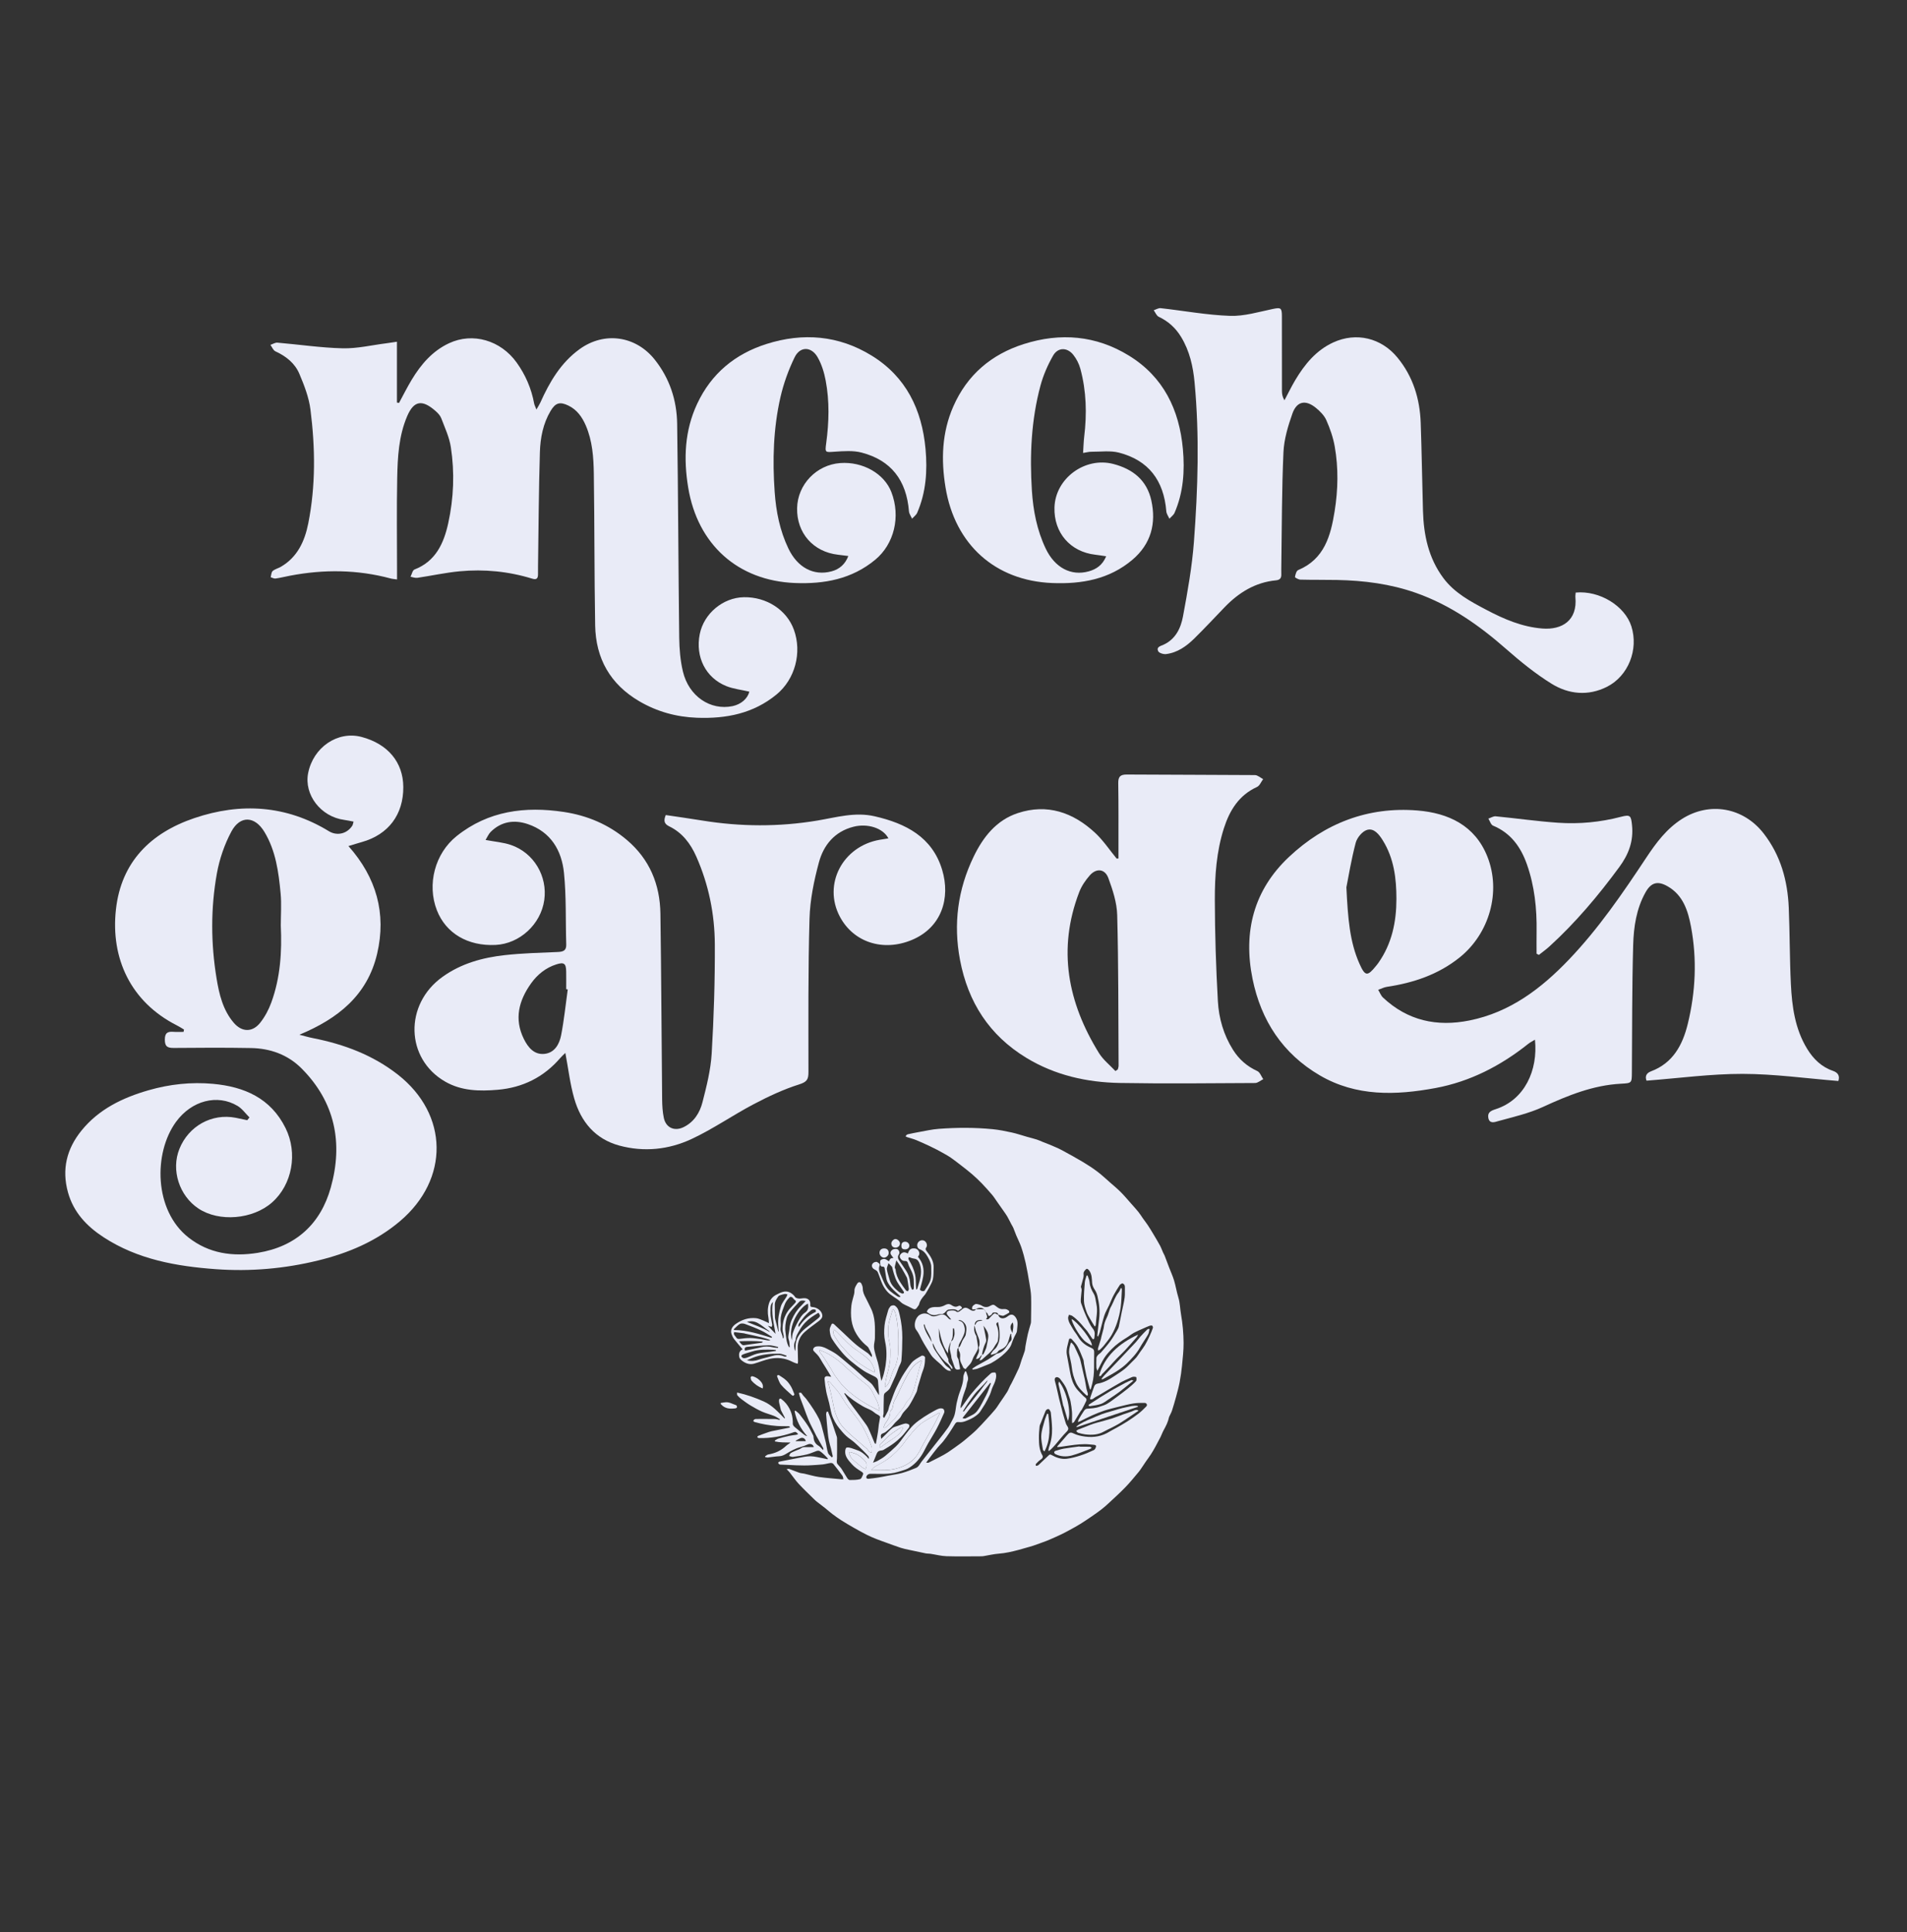 <?xml version="1.0" encoding="utf-8"?>
<!-- Generator: Adobe Illustrator 26.3.1, SVG Export Plug-In . SVG Version: 6.00 Build 0)  -->
<svg version="1.1" id="Layer_1" xmlns="http://www.w3.org/2000/svg" xmlns:xlink="http://www.w3.org/1999/xlink" x="0px" y="0px"
	 viewBox="0 0 783.33 793.45" style="enable-background:new 0 0 783.33 793.45;" xml:space="preserve">
<rect x="0" y="0" width="783.33" height="793.45" fill="#333333" stroke="none"/>
<style type="text/css">
	.st0{fill:#E9EBF7;}
	.st1{fill:#E9EBF7;stroke:#E9EBF7;stroke-miterlimit:10;}
</style>
<g>
	<path class="st0" d="M307.81,284.02c-3.3-0.77-6.55-1.11-9.47-2.28c-8.51-3.43-12.76-12.01-10.91-21.32
		c1.68-8.46,9.52-15.03,18.13-15.18c9.29-0.17,17.58,5.21,20.53,13.31c3.45,9.47,0.45,20.39-7.09,26.61
		c-9.56,7.88-20.75,10.02-32.7,9.58c-8.44-0.31-16.36-2.48-23.69-6.77c-11.94-6.99-17.9-17.55-18.14-31.17
		c-0.36-20.74-0.24-41.5-0.55-62.24c-0.1-6.73-0.56-13.5-3.3-19.84c-1.51-3.5-3.65-6.5-7.18-8.19c-3.48-1.67-5.29-1.13-7.29,2.24
		c-3.08,5.18-4.2,11.02-4.38,16.87c-0.48,15.65-0.54,31.3-0.77,46.96c-0.02,1.08-0.02,2.15-0.01,3.23c0.01,1.63-0.54,2.36-2.33,1.81
		c-9.75-3.01-19.76-3.99-29.87-3.04c-5.82,0.55-11.58,1.83-17.37,2.68c-0.89,0.13-1.86-0.28-2.79-0.44
		c0.53-1.02,0.82-2.66,1.62-2.97c8.75-3.4,12.06-10.79,13.87-19.03c2.26-10.3,2.67-20.8,1.07-31.22c-0.62-4.07-2.46-7.97-3.94-11.87
		c-0.43-1.13-1.4-2.15-2.34-2.97c-5.4-4.75-8.88-4.41-11.68,2.17c-3.44,8.08-3.9,16.74-4.07,25.33
		c-0.25,12.62-0.07,25.25-0.07,37.88c0,1.15,0,2.29,0,3.79c-1.14-0.17-1.88-0.2-2.58-0.39c-13.67-3.68-27.44-3.8-41.29-1.17
		c-2.02,0.38-4.01,0.89-6.04,1.18c-0.63,0.09-1.33-0.34-2-0.54c0.25-0.87,0.25-2.03,0.82-2.54c0.92-0.8,2.26-1.1,3.35-1.73
		c6.83-3.96,9.81-10.51,11.26-17.76c3.1-15.5,2.89-31.17,0.92-46.76c-0.63-5.03-2.56-10.01-4.56-14.73
		c-1.83-4.34-5.48-7.25-9.84-9.24c-0.9-0.41-1.38-1.74-2.05-2.65c0.96-0.32,1.95-0.99,2.87-0.91c8.95,0.76,17.87,2.11,26.82,2.32
		c5.98,0.14,12-1.32,18-2.07c1.24-0.16,2.48-0.36,4.28-0.63c0,8.55,0,16.76,0,24.97c0.28,0.06,0.56,0.11,0.85,0.17
		c1.74-3.2,3.37-6.48,5.25-9.59c3.8-6.29,8.51-11.77,15.31-14.94c9.76-4.56,21.2-1.2,27.75,7.92c3.65,5.08,6.06,10.68,7.2,16.83
		c0.11,0.61,0.44,1.19,0.94,2.48c0.76-1.34,1.26-2.09,1.62-2.89c3.8-8.47,8.41-16.35,16.14-21.93c10.15-7.32,23.05-5.47,30.84,4.33
		c6.15,7.74,9.06,16.68,9.2,26.37c0.42,29.26,0.49,58.53,0.85,87.79c0.06,4.65,0.44,9.41,1.52,13.92
		c2.43,10.17,11.27,16.09,20.41,14.2C304.39,289.22,307.06,286.94,307.81,284.02z"/>
	<path class="st0" d="M647.24,243.33c9.82-0.93,20.23,5.49,22.88,13.89c3,9.5-1.23,20.39-10.08,24.83
		c-7.68,3.85-15.67,3.08-22.71-1.28c-6.6-4.09-12.73-9.06-18.58-14.2c-11.12-9.77-23.01-18.13-37.08-23.09
		c-10.53-3.72-21.44-5.1-32.54-5.32c-4.99-0.1-9.98-0.01-14.97-0.14c-0.79-0.02-2.27-0.84-2.23-1.08c0.18-1.02,0.57-2.53,1.31-2.84
		c10.78-4.51,13.37-14.11,14.98-24.16c1.42-8.83,1.6-17.77,0.04-26.6c-0.65-3.7-1.93-7.36-3.45-10.8c-0.86-1.95-2.6-3.68-4.3-5.07
		c-4.21-3.43-7.83-2.74-9.63,2.35c-1.8,5.11-3.44,10.53-3.68,15.89c-0.69,15.24-0.64,30.5-0.87,45.76c-0.02,1.47-0.05,2.94-0.01,4.4
		c0.05,1.56-0.61,2.28-2.21,2.44c-8.51,0.82-15.28,5.03-21.08,11.04c-4.14,4.29-8.2,8.67-12.46,12.85
		c-3.24,3.18-6.93,5.82-11.6,6.39c-1.06,0.13-2.87-0.43-3.23-1.19c-0.83-1.73,0.91-2.08,2.18-2.65c4.97-2.25,7.12-6.84,8.01-11.63
		c1.89-10.16,3.73-20.4,4.5-30.69c1.63-21.77,2.31-43.59,0.26-65.39c-0.61-6.54-2.03-12.92-5.52-18.66
		c-2.25-3.7-5.27-6.45-9.21-8.31c-0.9-0.43-1.38-1.76-2.05-2.68c0.95-0.3,1.95-0.96,2.86-0.85c9.5,1.06,18.97,2.83,28.49,3.16
		c5.81,0.2,11.74-1.62,17.55-2.83c3.23-0.67,3.75-0.53,3.75,2.91c0.02,10.27,0,20.55,0.02,30.82c0,1.2,0.21,2.41,1.03,3.76
		c1.48-2.77,2.84-5.6,4.45-8.3c3.86-6.47,8.54-12.2,15.58-15.44c9.47-4.35,19.75-1.87,26.39,6.21c6.41,7.8,9.2,16.93,9.55,26.84
		c0.43,12.03,0.58,24.06,0.93,36.09c0.28,9.95,2.27,19.41,8.37,27.6c4.59,6.16,11.2,9.65,17.77,13.11c7.2,3.8,14.66,6.98,22.91,7.62
		c8.08,0.62,14.46-3.28,13.56-12.89C647.07,244.67,647.19,244.09,647.24,243.33z"/>
	<path class="st0" d="M348.46,228.32c-1.59-0.2-2.91-0.38-4.24-0.53c-10.17-1.16-16.99-8.91-16.8-19.1
		c0.18-9.72,7.94-17.83,17.74-18.54c9.26-0.67,18.06,4.33,20.99,11.93c3.89,10.08,1.14,21.34-6.63,27.77
		c-9.63,7.97-20.93,10.04-32.99,9.56c-23.44-0.94-39.98-15.81-43.84-39.18c-1.96-11.86-1.47-23.41,3.69-34.43
		c5.8-12.39,15.55-20.45,28.45-24.54c15.02-4.76,29.65-3.57,43.19,4.75c14.19,8.72,20.69,22.23,22.16,38.36
		c0.81,8.93,0.22,17.81-3.43,26.2c-0.41,0.93-1.39,1.62-2.11,2.42c-0.44-1.01-1.18-1.99-1.27-3.02
		c-1.02-12.76-7.34-20.96-19.44-24.12c-3.48-0.91-7.38-0.6-11.05-0.36c-3.9,0.26-4.05,0.5-3.5-3.52c1.16-8.6,1.39-17.19-0.22-25.72
		c-0.62-3.3-1.66-6.69-3.32-9.57c-2.56-4.45-7.21-4.53-9.43,0.04c-2.54,5.21-4.55,10.81-5.84,16.45
		c-2.91,12.77-3.28,25.8-2.36,38.83c0.56,8.01,2.11,15.87,5.63,23.22c3.73,7.82,10.35,11.38,17.73,9.4
		C344.78,233.78,347.2,231.68,348.46,228.32z"/>
	<path class="st0" d="M444.89,186c0.17-2.47,0.21-4.57,0.46-6.65c1.14-9.41,0.91-18.76-1.58-27.94c-0.55-2.02-1.58-4.04-2.88-5.68
		c-2.49-3.16-6.33-3.17-8.31,0.29c-2.2,3.85-4.04,8.05-5.19,12.33c-3.79,14.12-4.46,28.57-3.53,43.09
		c0.53,8.22,2.08,16.27,5.67,23.81c3.72,7.82,10.37,11.43,17.73,9.36c3.09-0.87,5.61-2.57,7.12-6.18c-1.7-0.25-3.08-0.48-4.46-0.64
		c-10.29-1.18-17.08-9.02-16.78-19.4c0.34-11.96,12.54-20.89,24.16-17.87c8.07,2.09,13.77,6.68,15.61,14.93
		c2.1,9.46-0.1,17.91-7.72,24.38c-9.53,8.09-20.91,10.07-32.96,9.59c-23.44-0.94-39.95-15.8-43.83-39.19
		c-1.9-11.45-1.51-22.64,3.2-33.36c5.68-12.93,15.61-21.36,28.95-25.59c15.02-4.77,29.65-3.57,43.19,4.76
		c14.19,8.72,20.69,22.23,22.15,38.36c0.81,8.93,0.22,17.81-3.43,26.2c-0.41,0.93-1.4,1.61-2.12,2.4c-0.44-1.01-1.18-1.99-1.26-3.02
		c-1.02-12.74-7.35-20.98-19.45-24.11c-3.57-0.92-7.55-0.33-11.34-0.36C447.34,185.49,446.4,185.77,444.89,186z"/>
</g>
<g>
	<path class="st0" d="M273.47,334.69c5.01,0.75,10,1.44,14.96,2.25c15.78,2.56,31.53,2.65,47.34,0.01
		c7.75-1.3,15.43-3.61,23.51-1.75c12.81,2.94,23.66,8.52,27.72,21.98c3.5,11.6-0.19,23.71-12.48,28.82
		c-11.76,4.89-23.95,0.99-29.56-9.63c-6.99-13.23,1.14-28.86,16.39-31.52c1.16-0.2,2.32-0.37,3.58-0.58
		c-2.24-4.29-8.61-6.24-14.36-4.77c-7.78,1.99-12.29,7.54-14.21,14.7c-2.01,7.48-3.62,15.29-3.84,23
		c-0.61,21.02-0.44,42.07-0.44,63.11c0,2.95-0.64,3.99-3.81,4.99c-6.43,2.03-12.65,4.95-18.64,8.1
		c-8.64,4.55-16.74,10.21-25.57,14.33c-9.35,4.36-19.51,5.44-29.67,2.69c-9.94-2.7-15.79-9.81-18.52-19.34
		c-1.71-5.95-2.41-12.19-3.65-18.7c-0.66,0.65-1.42,1.31-2.06,2.05c-6.8,7.91-15.46,12.21-25.78,13.08
		c-7.41,0.62-14.77,0.52-21.51-3.35c-16.35-9.4-16.9-31.71-1.1-43.03c7.66-5.49,16.43-7.9,25.57-8.91c7.21-0.8,14.5-0.98,21.76-1.29
		c2.2-0.1,3.58-0.52,3.49-3.13c-0.31-9.79,0.06-19.64-0.93-29.36c-0.94-9.23-5.41-16.83-14.85-20.03
		c-5.55-1.88-10.92-1.13-15.28,3.23c-0.84,0.84-1.32,2.05-2.08,3.28c3.84,0.73,7.26,0.98,10.4,2.05
		c9.43,3.21,15.11,12.84,13.71,22.66c-1.41,9.93-10.1,17.92-20,18.4c-11.39,0.55-20.4-4.77-24.1-14.22
		c-4.15-10.62-0.82-23.35,8.11-30.48c13.05-10.42,28.13-12.3,44.03-9.91c9.62,1.45,18.37,5.13,25.89,11.5
		c9.36,7.93,13.6,18.27,13.78,30.25c0.37,25.44,0.45,50.89,0.71,76.34c0.03,2.52,0.17,5.08,0.69,7.54c0.85,4.05,4.37,5.62,8.1,3.81
		c4.3-2.08,6.67-5.93,7.77-10.2c1.69-6.57,3.39-13.29,3.79-20.02c0.89-14.94,1.36-29.93,1.29-44.9c-0.06-12.39-2.53-24.5-7.58-35.93
		c-2.36-5.35-5.78-9.91-11.22-12.51C272.71,338.26,272.57,336.88,273.47,334.69z M233.21,406.3c-0.21-0.03-0.42-0.06-0.63-0.09
		c0-2.42,0.03-4.84-0.01-7.26c-0.05-3.3-0.87-3.94-4.02-2.94c-4.34,1.38-7.76,4.12-10.38,7.77c-5.05,7.06-7.05,14.64-2.99,22.86
		c1.71,3.46,4.24,6.6,8.53,6.12c4.14-0.47,6.07-4.01,6.78-7.64C231.7,418.92,232.33,412.59,233.21,406.3z"/>
	<path class="st0" d="M755.14,443.9c-13.3-1.07-26.31-2.9-39.33-2.92c-13.02-0.02-26.04,1.76-39.46,2.79
		c-0.55-1.28-0.51-2.96,1.8-3.83c9.04-3.38,13.01-10.83,15.12-19.45c3.23-13.19,3.85-26.59,1.33-39.97
		c-1.23-6.53-3.22-12.91-9.59-16.56c-4.06-2.33-6.77-1.63-9.07,2.45c-3.78,6.71-4.88,14.22-5.09,21.66
		c-0.49,17.39-0.4,34.8-0.53,52.21c-0.03,4.5-0.02,4.5-4.5,4.74c-11.44,0.61-21.75,4.8-32.02,9.53c-5.82,2.68-12.23,4.12-18.45,5.84
		c-1.22,0.34-3.53,1.29-4-1.36c-0.41-2.28,1.14-2.95,3-3.55c11.91-3.83,17.46-15.98,16.16-28.54c-1.04,0.64-1.99,1.09-2.79,1.73
		c-11.28,8.99-23.86,15.48-38.06,18.12c-16.27,3.02-32.56,3.55-47.52-5.19c-15.21-8.89-24.15-22.5-27.64-39.64
		c-3.92-19.31,0.48-36.47,15-50.1c14.71-13.81,32.43-20.69,52.73-19.04c12.72,1.03,23.63,6.12,28.72,18.9
		c5.76,14.48,0.84,31.63-11.36,41.43c-8.75,7.03-18.97,10.45-29.91,12.09c-1.22,0.18-2.37,0.8-3.56,1.22
		c0.65,1.07,1.1,2.36,1.98,3.19c10.12,9.5,22.14,12.08,35.49,9.4c16.71-3.35,29.53-13.13,40.96-25.1
		c12.15-12.72,22.01-27.17,31.69-41.77c4.03-6.08,8.36-11.89,14.66-15.89c11.41-7.23,25.27-4.71,33.57,5.99
		c6.97,8.98,9.81,19.34,10.29,30.44c0.44,10.45,0.36,20.93,0.87,31.38c0.45,9.27,1.71,18.46,6.69,26.6
		c2.52,4.12,5.87,7.43,10.58,9.03C755.16,440.51,755.76,441.95,755.14,443.9z M553.05,364.38c0.62,12.74,1.36,22.39,5.39,31.41
		c2.3,5.15,3.25,5.22,6.74,0.91c0.35-0.43,0.7-0.85,1.01-1.3c5.55-7.88,7.4-16.85,7.41-26.24c0.01-8.42-1.01-16.71-5.62-24.1
		c-1.5-2.4-3.57-5.09-6.4-4.28c-1.96,0.56-4.14,3.18-4.7,5.29C555.04,353.03,553.89,360.18,553.05,364.38z"/>
	<path class="st0" d="M102.48,458.87c-1.62-1.6-3-3.6-4.89-4.73c-8.3-4.97-18.89-2.23-25.3,6.56c-9.29,12.74-9.08,36.32,5.14,47.47
		c8.41,6.6,18.19,7.96,28.48,6.29c15.64-2.54,25.77-11.87,29.95-26.76c5.14-18.32,1.8-35.18-12.06-49.02
		c-5.6-5.59-12.79-8.17-20.65-8.31c-10.57-0.19-21.16-0.14-31.73-0.04c-2.59,0.02-3.72-0.53-3.71-3.43c0-2.85,1.24-3.38,3.6-3.19
		c1.35,0.11,2.72,0.02,4.09,0.02c0.06-0.32,0.12-0.64,0.18-0.96c-0.98-0.58-1.94-1.21-2.96-1.72c-18.94-9.61-27.23-27.51-25-47.58
		c2.17-19.63,14.36-31.48,32.23-37.53c19.02-6.43,37.72-5.32,55.25,5.39c3.3,2.02,7.43,1.11,9.62-2.29c0.22-0.34,0.25-0.8,0.51-1.65
		c-1.4-0.26-2.62-0.54-3.86-0.71c-9.6-1.3-16.55-10.32-14.8-19.21c2.1-10.64,12.14-17.44,21.92-14.86
		c10.82,2.86,17.11,10.39,17.17,20.55c0.07,11.34-6.11,19.55-17,22.61c-1.68,0.47-3.34,1-5.53,1.66
		c11.47,12.91,15.66,27.67,11.78,44.21c-4,17.05-16.05,26.65-31.93,33.26c1.88,0.48,3.75,1.04,5.66,1.41
		c12.68,2.51,24.53,6.94,34.81,14.99c20.86,16.35,21.22,42.93,0.83,60.18c-9.8,8.29-21.25,13.1-33.59,16.12
		c-13.81,3.38-27.84,4.6-41.97,3.58c-16.24-1.18-32.16-3.99-46.16-13.11c-6.88-4.48-12.35-10.19-14.64-18.45
		c-2.62-9.47-0.51-17.88,5.54-25.35c7.15-8.83,16.93-13.51,27.56-16.57c8.64-2.49,17.53-3.45,26.49-2.63
		c12.82,1.18,23.67,5.84,29.78,18.16c5.1,10.27,2.77,23.22-5.55,30.55c-7.91,6.98-21.75,8.12-30.22,2.5
		c-7.92-5.26-11.31-15.84-7.83-24.49C77.46,462.39,87,457.1,96.8,459c1.59,0.31,3.16,0.66,4.75,1
		C101.85,459.62,102.17,459.25,102.48,458.87z M115.34,380.08c0-4.4,0.34-8.83-0.07-13.19c-0.82-8.76-1.98-17.54-6.66-25.28
		c-3.95-6.54-9.95-6.86-13.56-0.16c-2.85,5.31-4.9,11.32-5.97,17.26c-2.56,14.27-2.48,28.7-0.13,43.03c1.07,6.52,2.6,13,7.04,18.22
		c3.36,3.95,7.74,4.04,10.93-0.03c1.93-2.45,3.47-5.36,4.54-8.31C115.17,401.44,115.85,390.8,115.34,380.08z"/>
	<path class="st0" d="M459.43,352.53c0-1.26,0-2.53,0-3.79c-0.01-9.03,0.06-18.07-0.09-27.1c-0.04-2.74,0.85-3.61,3.59-3.59
		c17.52,0.13,35.03,0.09,52.55,0.23c1.13,0.01,2.25,1.08,3.37,1.66c-0.82,1.1-1.41,2.71-2.51,3.21c-7.43,3.39-11.24,9.6-13.6,16.96
		c-3.06,9.55-3.75,19.48-3.73,29.38c0.03,13.86,0.47,27.74,1.25,41.58c0.39,7.04,2.34,13.86,6.19,19.98
		c2.47,3.94,5.75,6.82,10.01,8.77c1.09,0.5,1.64,2.19,2.44,3.33c-1.12,0.55-2.23,1.58-3.35,1.58c-18.51,0.1-37.02,0.3-55.52-0.02
		c-13.58-0.24-26.63-3.15-38.44-10.32c-15.21-9.24-23.96-22.85-27.25-40.21c-2.8-14.78-0.92-28.92,5.61-42.42
		c3.89-8.05,9.32-14.95,18.07-17.85c12.16-4.03,22.81-0.3,31.86,8.13c3.32,3.09,5.89,7,8.81,10.53
		C458.93,352.56,459.18,352.55,459.43,352.53z M458.17,439.81c0.33-0.22,0.65-0.43,0.98-0.65c0.12-0.52,0.34-1.04,0.33-1.57
		c-0.12-20.6-0.03-41.21-0.57-61.79c-0.13-5.13-1.84-10.37-3.65-15.26c-1.4-3.79-4.91-4.13-7.6-1.09c-1.79,2.02-3.41,4.41-4.37,6.92
		c-8.97,23.44-4.71,45.36,8.15,66.1C453.17,435.24,455.9,437.38,458.17,439.81z"/>
	<path class="st0" d="M631.17,391.65c0-3.04-0.04-6.08,0.01-9.11c0.14-9.42-0.83-18.69-3.98-27.62
		c-2.51-7.11-6.62-12.85-13.91-15.88c-0.88-0.37-1.29-1.89-1.92-2.88c1.01-0.34,2.06-1.05,3.03-0.95
		c8.53,0.82,17.04,2.06,25.58,2.64c8.71,0.6,17.36-0.22,25.86-2.44c3.88-1.01,4.14-0.45,4.54,3.48c0.66,6.53-1.39,11.94-5.22,17.15
		c-8.63,11.74-17.97,22.83-28.75,32.65c-1.35,1.23-2.86,2.29-4.29,3.43C631.81,391.97,631.49,391.81,631.17,391.65z"/>
</g>
<g>
	<path class="st0" d="M358.13,557.31c0-0.51,0.08-0.77-0.01-0.98c-0.44-0.99-0.86-2-1.41-2.93c-0.29-0.48-0.84-0.83-1.29-1.23
		c-1.41-1.24-2.56-2.65-3.53-4.21c-2.32-3.73-2.61-7.75-2.17-11.86c0.17-1.58,0.75-3.12,1.11-4.68c0.1-0.45,0.16-0.92,0.15-1.39
		c-0.03-1.15,0.61-2.08,1.2-3.01c0.42-0.66,1.23-0.66,1.61,0.03c0.35,0.64,0.61,1.4,0.61,2.1c0.01,1.45,0.59,2.68,1.28,3.93
		c0.71,1.29,1.26,2.64,1.94,3.94c2.07,3.95,1.79,8.18,1.77,12.37c0,1.23-0.45,2.47-0.39,3.69c0.05,1.2,0.44,2.4,0.74,3.59
		c0.24,0.96,0.63,1.89,0.86,2.84c0.3,1.23,0.56,2.48,0.77,3.73c0.21,1.25,0.35,2.51,0.68,3.82c0.3-0.84,0.67-1.66,0.89-2.51
		c0.33-1.26,0.62-2.54,0.82-3.82c0.49-3.27,0.55-6.5-0.18-9.79c-0.48-2.15-0.47-4.46-0.24-6.66c0.21-2.12,0.95-4.21,1.52-6.3
		c0.14-0.51,0.49-0.99,0.82-1.44c0.38-0.52,1.5-0.71,2.04-0.28c0.47,0.37,0.91,0.86,1.14,1.37c0.35,0.79,0.53,1.65,0.73,2.48
		c0.71,3.03,1.06,6.11,1.05,9.21c-0.01,3.1-0.12,6.21-0.37,9.3c-0.08,1.01-0.75,1.98-1.14,2.97c-0.42,1.09-0.78,2.21-1.24,3.29
		c-0.69,1.61-1.48,3.19-2.16,4.8c-0.45,1.06-1.4,1.66-2.26,2.38c-0.33,0.28-0.42,0.89-0.43,1.36c-0.07,2.36-0.08,4.71-0.11,7.07
		c-0.01,0.6-0.58,1.25,0.25,1.76c0.52-0.94,1.1-1.87,1.55-2.85c0.28-0.61,0.31-1.31,0.53-1.94c0.61-1.74,1.24-3.47,1.9-5.19
		c0.34-0.9,0.71-1.79,1.14-2.65c0.69-1.42,1.4-2.84,2.18-4.23c0.62-1.1,1.35-2.17,2.07-3.22c0.58-0.85,1.17-1.69,1.83-2.48
		c1.09-1.31,2.67-2.09,4.16-2.95c0.47-0.27,1.44,0.16,1.45,0.75c0.01,1.18-0.1,2.37-0.34,3.53c-0.21,1.04-0.68,2.03-1,3.05
		c-0.58,1.86-1.13,3.73-1.68,5.6c-0.19,0.66-0.19,1.38-0.5,1.98c-0.93,1.87-1.87,3.74-2.99,5.52c-0.68,1.09-1.74,1.97-2.54,3.01
		c-0.51,0.66-0.77,1.48-1.31,2.12c-0.79,0.93-1.86,1.69-2.58,2.66c-0.87,1.16-1.98,2.05-3.1,2.95c-0.23,0.18-0.48,0.36-0.75,0.46
		c-1.42,0.51-1.58,0.78-1.23,2.5c0.73-0.72,1.35-1.34,1.98-1.95c0.88-0.86,1.68-1.81,2.67-2.55c0.63-0.47,1.54-0.63,2.33-0.9
		c0.95-0.33,1.89-0.72,2.87-0.91c0.47-0.09,1.11,0.14,1.54,0.41c0.21,0.13,0.22,0.71,0.1,1.01c-0.16,0.41-0.53,0.77-0.82,1.14
		c-0.76,0.94-1.47,1.92-2.33,2.79c-0.99,0.99-2.05,1.94-3.2,2.78c-1.31,0.97-2.73,1.82-4.15,2.67c-0.35,0.21-0.83,0.26-1.26,0.32
		c-0.94,0.13-1.36,0.66-1.64,1.42c-0.42,1.12-0.9,2.21-1.45,3.54c0.73-0.29,1.37-0.46,1.92-0.78c1.05-0.6,2.12-1.2,3.04-1.95
		c1.53-1.24,2.98-2.57,4.41-3.92c0.7-0.66,1.3-1.4,1.88-2.15c0.76-0.97,1.43-1.99,2.2-2.95c1.06-1.32,2.06-2.71,3.31-3.88
		c1.25-1.18,2.72-2.18,4.18-3.16c1.39-0.93,2.88-1.75,4.36-2.58c0.66-0.37,1.37-0.74,2.11-0.91c0.48-0.11,1.27-0.01,1.54,0.28
		c0.32,0.34,0.45,1.08,0.27,1.5c-0.95,2.21-1.95,4.41-3.08,6.55c-1.07,2.03-2.34,3.98-3.49,5.98c-0.63,1.1-1.18,2.24-1.78,3.36
		c-1.38,2.58-3.18,4.86-5.79,6.55c-0.55,0.36-1.15,0.67-1.77,0.89c-1.03,0.37-2.1,0.66-3.16,0.98c-3.69,1.11-7.51,0.72-11.29,0.75
		c-0.91,0.01-1.85,0.9-1.59,1.69c0.06,0.18,0.52,0.4,0.77,0.37c1.42-0.14,2.84-0.33,4.25-0.55c1.28-0.2,2.54-0.48,3.81-0.72
		c1.94-0.37,3.92-0.61,5.81-1.13c1.96-0.54,3.85-1.3,5.71-2.06c1.21-0.5,1.61-1.7,2.33-2.61c1.25-1.57,2.49-3.16,3.73-4.73
		c1.2-1.52,2.42-3.04,3.61-4.57c1.21-1.55,2.45-3.08,3.56-4.69c0.74-1.07,1.26-2.27,1.9-3.4c1.3-2.3,1.12-4.88,1.76-7.3
		c0.29-1.1,0.52-2.22,0.91-3.29c0.79-2.19,1.66-4.35,1.67-6.72c0.01-0.8,0.48-1.59,0.73-2.37c0.34,0.09,0.45,0.09,0.46,0.12
		c0.37,1.31,1.15,2.57,0.53,4.02c-0.28,0.65-0.28,1.4-0.47,2.09c-0.19,0.71-0.46,1.4-0.7,2.1c-0.29,0.87-0.63,1.73-0.87,2.62
		c-0.31,1.13-0.55,2.28-0.79,3.43c-0.04,0.19,0.03,0.41,0.07,0.8c0.83-1.16,1.54-2.17,2.26-3.17c0.64-0.89,1.24-1.8,1.94-2.64
		c1.27-1.52,2.57-3.03,3.94-4.48c1.34-1.41,2.74-2.78,4.22-4.07c0.39-0.34,1.24-0.41,1.81-0.31c0.22,0.04,0.38,0.9,0.37,1.38
		c-0.04,1.52-0.65,2.91-1.33,4.29c-0.54,1.11-0.77,2.34-1.28,3.47c-0.59,1.32-1.3,2.6-2.02,3.87c-0.52,0.91-1.19,1.75-1.7,2.67
		c-0.5,0.89-1.22,1.49-2.07,2.13c-1.26,0.95-2.68,1.54-4.11,2.11c-0.84,0.34-1.89,0.55-2.78,0.42c-0.97-0.14-1.3,0.24-1.67,0.83
		c-0.78,1.24-1.54,2.5-2.36,3.72c-0.78,1.15-1.58,2.29-2.45,3.38c-0.72,0.9-1.61,1.7-2.34,2.6c-1.14,1.4-2.21,2.85-3.31,4.28
		c-0.41,0.54-0.81,1.09-1.35,1.84c0.47,0,0.82,0.1,1.05-0.02c1.48-0.72,2.95-1.47,4.41-2.24c1.19-0.63,2.39-1.25,3.5-1.99
		c1.77-1.18,3.49-2.43,5.2-3.68c0.86-0.63,1.68-1.3,2.48-1.99c1.34-1.14,2.71-2.25,3.95-3.47c1.47-1.43,2.83-2.96,4.22-4.46
		c1.2-1.3,2.4-2.6,3.53-3.96c0.7-0.85,1.26-1.79,1.87-2.69c1.02-1.49,2.07-2.97,3.03-4.49c0.5-0.79,0.81-1.68,1.22-2.51
		c0.21-0.42,0.47-0.81,0.68-1.23c0.98-2,2-3.98,2.9-6c0.5-1.14,0.79-2.36,1.19-3.53c0.41-1.19,0.89-2.36,1.26-3.57
		c0.19-0.62,0.17-1.29,0.29-1.93c0.32-1.71,0.61-3.42,1-5.11c0.33-1.43,0.8-2.83,1.19-4.25c0.08-0.3,0.11-0.61,0.11-0.92
		c0.03-3.38,0.13-6.76,0.03-10.14c-0.05-1.85-0.4-3.69-0.7-5.52c-0.45-2.74-0.91-5.49-1.51-8.2c-0.49-2.22-1.1-4.43-1.83-6.6
		c-0.55-1.63-1.38-3.19-2.05-4.79c-0.44-1.06-0.8-2.14-1.25-3.2c-0.2-0.48-0.52-0.92-0.76-1.38c-0.57-1.07-1.09-2.17-1.69-3.22
		c-0.43-0.75-0.96-1.46-1.46-2.18c-0.93-1.34-1.87-2.67-2.81-4c-0.63-0.9-1.21-1.84-1.93-2.68c-1.36-1.59-2.75-3.17-4.21-4.68
		c-1.27-1.31-2.61-2.58-4-3.78c-1.44-1.25-2.96-2.42-4.47-3.59c-1.42-1.11-2.86-2.2-4.33-3.25c-0.82-0.58-1.72-1.07-2.6-1.57
		c-0.97-0.56-1.95-1.1-2.94-1.62c-0.99-0.52-1.99-1.02-3.01-1.49c-1.86-0.86-3.72-1.74-5.63-2.52c-1.2-0.49-2.49-0.81-3.73-1.21
		c-0.23-0.08-0.43-0.22-0.65-0.33c0.14-0.2,0.24-0.43,0.42-0.59c0.17-0.14,0.41-0.24,0.63-0.29c1.49-0.31,2.99-0.64,4.49-0.9
		c2.68-0.47,5.36-1.1,8.07-1.3c7.38-0.55,14.79-0.59,22.16,0.14c2.64,0.26,5.27,0.79,7.86,1.36c2.07,0.45,4.08,1.15,6.12,1.73
		c1.39,0.39,2.8,0.74,4.18,1.17c0.83,0.26,1.6,0.65,2.4,0.97c0.87,0.35,1.76,0.65,2.61,1.02c1.68,0.72,3.41,1.39,5.02,2.24
		c2.99,1.59,5.95,3.24,8.85,4.96c2.07,1.23,4.09,2.55,5.99,3.99c1.86,1.4,3.54,3,5.28,4.52c1.47,1.29,2.99,2.54,4.35,3.91
		c1.52,1.53,2.88,3.18,4.31,4.78c0.99,1.11,2,2.21,2.92,3.36c0.67,0.83,1.21,1.74,1.83,2.61c0.66,0.93,1.36,1.82,1.99,2.76
		c0.76,1.14,1.47,2.31,2.17,3.48c0.97,1.63,1.96,3.26,2.86,4.92c0.5,0.93,0.84,1.93,1.27,2.89c0.2,0.45,0.49,0.86,0.66,1.32
		c0.63,1.61,1.22,3.23,1.83,4.84c0.68,1.78,1.5,3.53,2.04,5.35c0.68,2.27,1.03,4.62,1.73,6.88c0.72,2.33,0.7,4.72,1.12,7.06
		c0.68,3.86,1.01,7.75,1.04,11.64c0.02,3.12-0.35,6.25-0.65,9.37c-0.22,2.24-0.54,4.49-0.96,6.71c-0.38,1.99-0.91,3.97-1.44,5.93
		c-0.52,1.93-1.09,3.85-1.7,5.76c-0.24,0.76-0.66,1.47-0.99,2.2c-0.09,0.2-0.22,0.39-0.26,0.6c-0.38,1.89-1.26,3.6-2.2,5.3
		c-0.5,0.9-0.82,1.88-1.28,2.8c-0.68,1.35-1.4,2.69-2.13,4.02c-0.57,1.02-1.15,2.04-1.79,3.03c-0.65,1.01-1.39,1.98-2.08,2.97
		c-0.39,0.56-0.75,1.14-1.14,1.7c-0.62,0.9-1.19,1.84-1.9,2.68c-1.76,2.1-3.49,4.24-5.41,6.22c-2.24,2.32-4.66,4.49-7.03,6.7
		c-0.91,0.85-1.87,1.68-2.87,2.45c-1.22,0.94-2.5,1.84-3.78,2.72c-1.58,1.08-3.16,2.16-4.79,3.17c-1.47,0.91-3,1.74-4.52,2.57
		c-1.15,0.63-2.32,1.24-3.51,1.81c-1.38,0.66-2.79,1.27-4.19,1.89c-0.53,0.24-1.07,0.48-1.62,0.68c-1.81,0.67-3.62,1.35-5.45,1.97
		c-1.15,0.39-2.33,0.68-3.5,1.02c-0.84,0.24-1.68,0.5-2.53,0.72c-2.69,0.71-5.38,1.35-8.2,1.56c-2.03,0.15-4.02,0.64-6.04,0.97
		c-0.37,0.06-0.75,0.11-1.12,0.11c-4.78,0.01-9.57,0.11-14.34-0.04c-2.19-0.07-4.36-0.66-6.55-0.99c-0.64-0.1-1.32-0.04-1.95-0.17
		c-2.29-0.46-4.58-0.95-6.86-1.45c-1.15-0.25-2.33-0.48-3.44-0.85c-1.98-0.65-3.92-1.39-5.88-2.09c-1.37-0.5-2.76-0.97-4.11-1.51
		c-1.3-0.52-2.6-1.07-3.84-1.69c-1.74-0.87-3.45-1.8-5.13-2.76c-1.78-1.01-3.55-2.05-5.27-3.14c-1.31-0.83-2.56-1.72-3.79-2.65
		c-1.06-0.79-2.03-1.68-3.06-2.5c-1.05-0.84-2.14-1.64-3.2-2.47c-0.42-0.33-0.84-0.69-1.21-1.06c-2.14-2.11-4.34-4.18-6.38-6.37
		c-1.36-1.47-2.47-3.14-3.71-4.7c-0.33-0.41-0.73-0.78-1.26-1.32c0.46-0.06,0.8-0.21,1.04-0.12c1.4,0.5,2.77,1.09,4.18,1.57
		c0.63,0.22,1.35,0.22,2.01,0.37c2.02,0.45,4,1.08,6.05,1.37c3.11,0.44,6.25,0.65,9.38,0.95c0.16,0.02,0.33-0.04,0.68-0.08
		c-0.16-0.52-0.18-1.04-0.45-1.42c-1.19-1.64-2.43-3.26-3.72-4.84c-0.2-0.25-0.77-0.41-1.13-0.36c-1.08,0.14-2.12,0.47-3.2,0.59
		c-1.43,0.17-2.88,0.21-4.32,0.32c-4.38,0.32-8.75-0.12-13.12-0.25c-0.29-0.01-0.74-0.31-0.81-0.54c-0.13-0.46,0.24-0.65,0.77-0.74
		c2.51-0.46,5-1.01,7.5-1.46c1.64-0.3,3.31-0.71,4.96-0.68c1.75,0.03,3.49,0.53,5.23,0.84c0.59,0.1,1.16,0.25,1.74,0.38
		c0.06-0.08,0.12-0.17,0.18-0.25c-0.51-0.54-0.99-1.11-1.54-1.61c-0.59-0.55-1.2-1.1-1.9-1.52c-0.3-0.18-0.89-0.11-1.28,0.02
		c-1.3,0.43-2.53,1.06-3.86,1.38c-1.9,0.46-3.86,0.75-5.81,1.01c-0.49,0.07-1.05-0.24-1.57-0.37c0.22-0.41,0.33-0.97,0.69-1.2
		c0.77-0.48,1.67-0.79,2.52-1.17c0.55-0.25,1.2-0.39,1.64-0.75c0.83-0.68,1.79-0.49,2.72-0.51c0.85-0.02,1.71,0,2.56,0
		c-0.18-1.1-1.36-1.6-2.46-1.1c-0.97,0.44-1.99,0.81-3.03,1.09c-2.14,0.57-3.98,1.62-5.8,2.73c-0.87,0.53-1.78,0.97-2.91,1.02
		c-1.53,0.07-3.05,0.36-4.58,0.51c-0.37,0.04-0.76-0.09-1.14-0.15c-0.03-0.09-0.06-0.19-0.1-0.28c0.44-0.28,0.85-0.73,1.34-0.81
		c2.88-0.46,5.31-1.61,7.32-3.53c0.51-0.49,1.22-0.81,1.79-1.37c-2.18-0.03-4.31,0.02-6.37-0.45c-0.02-0.11-0.04-0.22-0.06-0.33
		c0.47-0.27,0.9-0.65,1.41-0.8c1.45-0.43,2.93-0.81,4.42-1.13c0.98-0.22,2-0.3,3-0.46c0.27-0.05,0.52-0.18,0.79-0.28
		c-0.17-0.16-0.36-0.31-0.51-0.48c-0.56-0.64-1.05-0.39-1.79-0.13c-4.44,1.56-9.06,2.35-13.84,2.24c-0.24-0.01-0.47-0.24-0.71-0.37
		c0.13-0.18,0.22-0.46,0.41-0.53c1.11-0.45,2.24-0.85,3.37-1.25c0.69-0.24,1.38-0.51,2.09-0.66c2.49-0.53,4.98-1.01,7.55-1.52
		c0.07-0.56-0.52-0.54-1.01-0.55c-1.44-0.04-2.9,0.02-4.33-0.09c-3.11-0.23-6.15-0.78-9.13-1.63c-0.22-0.06-0.55-0.31-0.54-0.45
		c0.02-0.23,0.25-0.47,0.47-0.63c0.17-0.12,0.45-0.17,0.68-0.17c2.58-0.01,5.15-0.02,7.73,0.02c0.64,0.01,1.27,0.24,1.91,0.37
		c0.04-0.1,0.09-0.19,0.13-0.29c-0.79-0.45-1.54-1-2.39-1.34c-1.61-0.64-3.34-1.06-4.92-1.76c-1.65-0.73-3.22-1.62-4.75-2.54
		c-1.3-0.78-2.52-1.69-3.73-2.59c-0.62-0.46-1.19-1.01-1.69-1.58c-0.17-0.2-0.07-0.59-0.11-1.15c3.92,0.85,7.5,2.14,10.95,3.67
		c3.52,1.57,5.92,4.36,8.49,6.94c0.08-0.05,0.16-0.1,0.24-0.15c-0.47-0.9-0.94-1.8-1.41-2.7c-0.1-0.19-0.22-0.39-0.28-0.59
		c-0.23-0.9-0.45-1.8-0.65-2.71c-0.09-0.42-0.16-0.87-0.12-1.29c0.05-0.56,0.41-0.93,1-0.47c0.71,0.56,1.39,1.18,1.94,1.86
		c2,2.48,2.82,5.28,2.73,8.34c-0.01,0.43,0.41,0.96,0.8,1.29c1.32,1.13,2.7,2.21,4.08,3.29c0.26,0.21,0.6,0.34,1.03,0.42
		c-2.79-3.03-4.43-6.46-5.18-10.24c0.12-0.08,0.24-0.15,0.36-0.23c0.58,0.51,1.26,0.96,1.72,1.55c1.21,1.55,2.4,3.12,3.46,4.76
		c0.8,1.23,1.42,2.57,2.09,3.87c0.13,0.24,0.14,0.54,0.16,0.82c0.12,1.42,0.64,2.6,2.05,3.44c0.7,0.41,1.18,1.11,1.88,1.79
		c0.02-0.31,0.16-0.63,0.05-0.83c-0.9-1.65-1.86-3.26-2.77-4.9c-0.36-0.65-0.67-1.32-1-1.99c-0.75-1.52-1.57-3.02-2.23-4.57
		c-0.7-1.62-1.25-3.29-1.87-4.94c-0.5-1.33-1.03-2.66-1.51-4c-0.25-0.7-0.4-1.42-0.62-2.22c0.55-0.24,0.94-0.29,1.35,0.43
		c0.44,0.76,1.21,1.36,1.75,2.09c1.02,1.39,2.03,2.79,2.95,4.24c0.81,1.26,1.56,2.55,2.23,3.87c0.42,0.83,0.72,1.73,0.97,2.62
		c0.63,2.32,1.23,4.64,1.79,6.97c0.34,1.45,0.45,2.95,0.92,4.36c0.24,0.71,1.05,1.25,1.61,1.87c0.12-0.16,0.37-0.35,0.34-0.49
		c-0.22-1.09-0.48-2.17-0.75-3.25c-0.26-1.01-0.6-2-0.8-3.02c-0.23-1.15-0.39-2.31-0.5-3.48c-0.25-2.5-0.48-5-0.67-7.5
		c-0.03-0.35,0.17-0.72,0.26-1.07c0.16-0.01,0.32-0.01,0.48-0.02c0.47,1.22,0.98,2.42,1.41,3.65c0.77,2.22,1.5,4.46,2.24,6.7
		c0.07,0.2,0.08,0.43,0.09,0.64c0.01,2.76,0.06,5.52-0.02,8.27c-0.02,0.79-0.31,1.59,0.23,2.3c0.51,0.67,1.17,1.25,1.63,1.94
		c0.83,1.25,1.53,2.57,2.35,3.82c0.22,0.34,0.68,0.78,1.02,0.77c1.43-0.01,2.91,0.01,4.25-0.35c0.57-0.15,0.92-1.2,1.22-1.89
		c0.23-0.54-0.11-0.85-0.7-1.22c-1.38-0.87-2.8-1.8-3.84-2.98c-1.39-1.56-2.94-3.16-2.79-5.4c0.04-0.51,0.2-1.31,0.55-1.44
		c0.52-0.2,1.29,0,1.91,0.17c0.92,0.26,1.79,0.66,2.7,0.95c1.49,0.47,2.53,1.47,3.59,2.44c0.3,0.28,0.54,0.62,0.8,0.93
		c0.09-0.02,0.17-0.04,0.26-0.06c-0.11-0.34-0.12-0.75-0.34-1c-0.76-0.86-1.57-1.67-2.4-2.48c-1.1-1.07-2.19-2.15-3.35-3.16
		c-1.05-0.9-2.27-1.64-3.28-2.57c-1.03-0.95-1.93-2.02-2.8-3.09c-0.69-0.85-1.32-1.75-1.83-2.69c-0.55-1.02-1.04-2.08-1.36-3.17
		c-0.44-1.51-0.67-3.07-1.04-4.6c-0.37-1.56-0.88-3.09-1.19-4.66c-0.33-1.71-0.55-3.44-0.7-5.16c-0.08-0.97,0.52-1.33,1.59-1.15
		c0.29,0.05,0.59,0.11,1.15,0.21c-0.36-0.62-0.62-1.07-0.89-1.52c-0.48-0.79-0.96-1.58-1.45-2.37c-0.74-1.2-1.54-2.37-2.21-3.6
		c-0.64-1.17-1.63-2.08-2.57-3.03c-0.72-0.72-0.05-1.8,1.13-1.95c1.54-0.2,2.91,0.23,4.2,0.92c1.22,0.65,2.48,1.27,3.61,2.03
		c1.15,0.77,2.18,1.68,3.24,2.55c1.59,1.32,3.18,2.64,4.74,3.99c1.2,1.03,2.33,2.12,3.53,3.15c1.02,0.88,2.15,1.65,3.11,2.57
		c0.63,0.61,1.05,1.39,1.53,2.11c0.31,0.47,0.56,0.97,0.85,1.45c0.23,0.38,0.48,0.76,0.8,1.27c0-0.43,0.02-0.78,0-1.13
		c-0.13-1.55-0.32-3.09-0.39-4.64c-0.04-0.94-0.58-1.48-1.38-1.91c-1.48-0.78-3.06-1.42-4.44-2.33c-1.85-1.22-3.61-2.57-5.29-3.97
		c-1.31-1.09-2.55-2.28-3.63-3.57c-1.51-1.81-2.98-3.68-4.19-5.65c-0.63-1.02-0.83-2.33-0.92-3.53c-0.06-0.77,0.39-1.59,0.72-2.34
		c0.2-0.46,0.64-0.48,1.06-0.09c1.24,1.17,2.49,2.32,3.74,3.48c1.78,1.66,3.49,3.38,5.37,4.95c1.52,1.27,3.25,2.33,4.86,3.52
		C357.01,556.16,357.44,556.66,358.13,557.31z M448.04,570.55c-0.11-0.03-0.23-0.06-0.34-0.09c-0.46-1.7-0.98-3.39-1.38-5.1
		c-0.42-1.81-0.73-3.65-1.08-5.47c-0.1-0.52-0.05-1.08-0.25-1.56c-0.71-1.77-1.39-3.57-2.3-5.27c-0.61-1.13-1.55-2.12-2.43-3.11
		c-0.29-0.33-1.04-0.46-1.16,0.12c-0.44,2.03-1.26,4.03-0.89,6.15c0.46,2.59,0.95,5.18,1.44,7.77c0.43,2.24,1.14,4.41,2.58,6.3
		c0.78,1.01,1.8,1.88,2.65,2.85c0.56,0.65,1.79,1.04,1.3,2.15c-0.54,1.22-1.2,2.39-1.82,3.58c-0.11,0.21-0.33,0.37-0.46,0.58
		c-0.91,1.5-1.79,3-2.72,4.49c-0.11,0.18-0.43,0.27-0.78,0.48c-0.03-0.43-0.06-0.72-0.06-1.02c0-1.21,0.08-2.43-0.01-3.63
		c-0.11-1.44-0.32-2.87-0.59-4.3c-0.16-0.84-0.48-1.66-0.76-2.48c-0.37-1.11-0.65-2.27-1.19-3.3c-0.64-1.22-1.48-2.37-2.35-3.48
		c-0.29-0.37-0.98-0.76-1.4-0.7c-0.71,0.1-0.93,0.75-0.77,1.4c0.18,0.72,0.4,1.44,0.57,2.16c0.4,1.74,0.77,3.5,1.19,5.24
		c0.49,2.01,1.01,4.02,1.54,6.02c0.27,1.01,0.56,2.02,0.88,3.02c0.23,0.7,0.4,1.46,0.82,2.06c0.65,0.92,0.82,1.54-0.13,2.5
		c-1.72,1.72-3.17,3.65-4.75,5.47c-0.51,0.59-1.08,1.16-1.64,1.72c-0.26,0.26-0.56,0.49-0.84,0.74c-0.09-0.05-0.19-0.1-0.28-0.16
		c0.08-0.44,0.1-0.91,0.25-1.33c0.93-2.52,1.34-5.12,1.27-7.76c-0.06-2.17-0.28-4.33-0.51-6.49c-0.05-0.48-0.4-0.96-0.71-1.39
		c-0.08-0.11-0.57-0.11-0.77,0c-0.28,0.14-0.55,0.4-0.67,0.67c-0.65,1.54-1.24,3.1-1.85,4.65c-0.22,0.57-0.56,1.14-0.62,1.72
		c-0.16,1.61-0.29,3.22-0.27,4.83c0.03,2.39,0.11,4.79,1.4,7.01c0.37,0.64,0.16,1.25-0.63,1.75c-0.78,0.49-1.4,1.18-2.03,1.84
		c-0.14,0.14,0,0.5,0.01,0.76c0.24-0.04,0.49-0.05,0.71-0.12c0.19-0.06,0.36-0.19,0.5-0.33c1.36-1.28,2.72-2.55,4.05-3.86
		c0.4-0.39,0.62-0.46,1.17-0.15c1.92,1.07,4.03,1.84,6.31,1.54c1.88-0.24,3.74-0.74,5.53-1.32c1.91-0.61,3.76-1.4,5.56-2.24
		c0.46-0.21,0.77-0.91,0.88-1.43c0.12-0.6-0.52-0.7-1.06-0.75c-1.19-0.09-2.38-0.26-3.56-0.25c-1.43,0.01-2.86,0.12-4.27,0.29
		c-1.86,0.22-3.71,0.53-5.56,0.79c-0.47,0.07-0.94,0.09-1.45,0.14c0.03-0.26,0.01-0.33,0.05-0.37c1.29-1.49,2.59-2.97,3.88-4.46
		c1.02-1.18,1.52-1.39,2.63-0.83c1.52,0.76,3.15,1.1,4.85,1.33c3.65,0.48,6.99-0.13,10.04-2.04c0.92-0.57,1.92-1.03,2.87-1.57
		c1.49-0.85,2.99-1.68,4.42-2.6c1.58-1.02,3.14-2.08,4.61-3.22c1.16-0.91,2.22-1.93,3.23-2.98c0.53-0.55,0.09-1.41-0.72-1.42
		c-1.54-0.01-3.11-0.01-4.62,0.23c-2.08,0.34-4.11,0.88-6.15,1.38c-1.93,0.48-3.87,0.94-5.75,1.55c-1.72,0.56-3.39,1.25-5.03,1.97
		c-1.68,0.75-3.3,1.61-4.95,2.42c-0.21,0.1-0.45,0.16-0.92,0.31c0.16-0.54,0.2-0.88,0.37-1.15c0.7-1.18,1.39-2.37,2.18-3.5
		c0.25-0.36,0.74-0.79,1.15-0.82c1.74-0.13,3.49-0.18,5.14-0.79c1.03-0.38,2.16-0.64,3.08-1.18c1.38-0.8,2.63-1.79,3.91-2.73
		c1.58-1.16,3.16-2.33,4.68-3.56c1.18-0.95,2.33-1.94,3.34-3.03c0.33-0.35,0.25-1.09,0.16-1.63c-0.02-0.12-0.83-0.26-1.24-0.2
		c-0.52,0.08-1.01,0.35-1.49,0.57c-1.13,0.51-2.29,0.99-3.37,1.58c-2,1.11-3.95,2.29-5.92,3.44c-1.57,0.92-3.11,1.91-4.74,2.75
		c-0.67,0.34-1.17,1.2-2.25,0.85c0.05-0.28,0.06-0.53,0.14-0.76c0.51-1.48,1-2.97,1.55-4.44c0.25-0.64,0.66-1.07,1.58-1.21
		c1.18-0.18,2.36-0.61,3.44-1.12c1.19-0.56,2.29-1.3,3.38-2.01c1.4-0.91,2.82-1.81,4.11-2.85c1.14-0.91,2.1-2,3.13-3.01
		c0.59-0.58,1.2-1.14,1.72-1.77c0.56-0.68,1-1.43,1.51-2.15c0.66-0.94,1.39-1.85,1.97-2.83c0.7-1.18,1.3-2.41,1.87-3.64
		c0.52-1.11,1-2.24,1.4-3.39c0.1-0.29-0.04-0.83-0.28-0.99c-0.24-0.16-0.79-0.06-1.14,0.07c-0.86,0.32-1.69,0.71-2.53,1.08
		c-1.27,0.57-2.58,1.1-3.8,1.76c-1.02,0.56-1.9,1.33-2.89,1.93c-2.26,1.38-4.41,2.88-6.22,4.72c-1.12,1.14-2.22,2.35-3.07,3.66
		c-1.05,1.62-1.83,3.38-2.86,5.35c-0.19-0.61-0.39-0.98-0.4-1.37c-0.04-1.3-0.06-2.61,0.01-3.91c0.02-0.4,0.29-0.85,0.58-1.18
		c0.39-0.45,0.99-0.75,1.38-1.2c1.27-1.47,2.57-2.94,3.71-4.5c1.03-1.41,1.9-2.91,2.79-4.4c0.32-0.53,0.62-1.11,0.75-1.69
		c0.45-2.03,0.83-4.07,1.23-6.1c0.02-0.09,0.05-0.18,0.07-0.27c0.37-1.85,0.85-3.68,1.09-5.54c0.18-1.38,0.03-2.79,0.09-4.19
		c0.03-0.76-0.2-1.32-1.09-1.61c-0.32,0.21-0.81,0.38-1.01,0.7c-0.91,1.39-1.8,2.8-2.56,4.25c-0.7,1.33-1.22,2.75-1.85,4.11
		c-0.63,1.38-1.46,2.7-1.92,4.12c-0.74,2.26-1.22,4.59-1.86,6.88c-0.18,0.64-0.5,1.24-0.75,1.86c-0.24-0.22-0.29-0.38-0.28-0.53
		c0.24-2.24,0.46-4.49,0.74-6.73c0.4-3.21,0.06-6.37-0.7-9.49c-0.21-0.86-0.56-1.73-1.06-2.49c-0.58-0.89-1.02-1.75-1.11-2.8
		c-0.14-1.68-0.06-3.39-1.07-4.94c-0.46-0.7-1.05-1.14-1.43-0.74c-0.53,0.54-1.12,1.08-1.02,1.94c0.06,0.51,0.03,1.06-0.09,1.56
		c-0.3,1.23-0.68,2.45-1,3.68c-0.04,0.15,0.11,0.34,0.15,0.51c0.07,0.31,0.18,0.63,0.15,0.95c-0.1,1.23-0.27,2.45-0.35,3.67
		c-0.04,0.58-0.03,1.2,0.16,1.75c0.62,1.74,1.25,3.48,2.03,5.17c0.81,1.77,1.52,3.66,2.76,5.17c1.13,1.39,0.71,2.65,0.58,4.01
		c-0.01,0.15-0.3,0.28-0.46,0.42c-0.13-0.12-0.28-0.23-0.38-0.37c-0.71-1.03-1.38-2.08-2.11-3.1c-0.33-0.46-0.78-0.84-1.13-1.28
		c-1.44-1.81-2.99-3.53-4.96-4.9c-0.36-0.25-0.9-0.3-1.36-0.45c-0.12,0.45-0.37,0.91-0.34,1.36c0.11,1.7,1.22,3.08,2.02,4.54
		c0.56,1.02,1.4,1.92,1.97,2.94c1.19,2.14,3.02,3.69,5.38,4.68c1.01,0.42,1.37,0.93,1.33,1.91c-0.16,4.29,0.3,8.61-0.79,12.85
		C448.46,568.99,448.25,569.77,448.04,570.55z M385.82,580.14c-0.64,0.35-1.08,0.57-1.5,0.83c-2.2,1.34-4.59,2.48-6.52,4.08
		c-1.9,1.57-3.36,3.58-4.94,5.44c-1,1.18-1.79,2.51-2.81,3.67c-1.08,1.23-2.27,2.4-3.52,3.5c-1,0.88-2.11,1.69-3.26,2.42
		c-1.26,0.8-2.64,1.45-3.93,2.23c-0.52,0.31-0.91,0.8-1.36,1.21c0.05,0.08,0.1,0.15,0.16,0.23c3.3-0.11,6.59,0.22,9.88-0.64
		c2.59-0.68,4.87-1.73,6.74-3.37c1.76-1.54,2.88-3.53,3.87-5.56c0.54-1.11,1.18-2.19,1.78-3.28c0.68-1.24,1.37-2.47,2.07-3.71
		c0.45-0.8,0.93-1.59,1.36-2.4c0.68-1.3,1.32-2.61,1.97-3.92C385.86,580.75,385.82,580.61,385.82,580.14z M336.53,554.29
		c0.09,0.48,0.07,0.69,0.16,0.83c0.61,0.86,1.29,1.69,1.87,2.57c0.94,1.43,1.84,2.88,2.73,4.34c0.61,0.99,1.09,2.04,1.77,2.98
		c1.09,1.51,2.19,3.03,3.5,4.38c1.37,1.42,2.92,2.73,4.52,3.94c1.58,1.2,3.28,2.28,5.01,3.3c1.62,0.96,3.36,1.76,5.15,2.69
		c-0.01-0.24,0.01-0.58-0.06-0.9c-0.16-0.7-0.36-1.38-0.56-2.07c-0.09-0.29-0.19-0.58-0.32-0.86c-0.33-0.7-0.68-1.39-1.02-2.08
		c-0.81-1.64-1.55-3.33-3.05-4.59c-1.28-1.07-2.63-2.08-3.91-3.15c-1.69-1.43-3.4-2.85-4.99-4.37c-2.09-2.01-4.39-3.78-6.97-5.25
		C339.23,555.41,337.98,554.95,336.53,554.29z M358.08,596.52c0-0.87,0.19-1.69-0.04-2.4c-0.53-1.64-1.18-3.26-1.93-4.83
		c-0.85-1.79-1.73-3.59-2.85-5.24c-1.52-2.23-3.3-4.31-4.93-6.47c-0.71-0.94-1.38-1.92-1.97-2.92c-1.08-1.82-2.25-3.58-3.79-5.13
		c-0.47-0.47-0.82-1.04-1.26-1.54c-0.28-0.31-0.62-0.58-0.94-0.86c-0.12,0.08-0.24,0.15-0.37,0.23c0.18,0.5,0.41,1,0.53,1.51
		c0.54,2.26,1.11,4.51,1.54,6.78c0.38,2.03,0.78,4.02,1.57,5.97c0.52,1.27,1.1,2.47,1.95,3.57c1.59,2.07,3.62,3.77,5.6,5.51
		c0.48,0.42,0.98,0.82,1.46,1.24c1.08,0.94,2.12,1.92,3.25,2.81C356.61,595.3,356.78,596.39,358.08,596.52z M378.65,558.94
		c-0.11-0.08-0.21-0.16-0.32-0.24c-0.4,0.24-0.81,0.46-1.2,0.72c-1.99,1.31-3.25,3.13-4.33,5.07c-0.71,1.28-1.4,2.56-2.05,3.87
		c-0.65,1.3-1.24,2.64-1.86,3.95c-0.17,0.37-0.35,0.73-0.54,1.09c-0.51,0.96-1.11,1.84-1.38,2.95c-0.24,0.99-0.13,2.2-1.18,2.98
		c-0.12,0.09-0.13,0.35-0.13,0.53c0,1.82-1.02,3.26-2.06,4.72c-0.33,0.47-0.45,1.07-0.66,1.6c0.1,0.05,0.2,0.09,0.3,0.14
		c0.27-0.11,0.61-0.17,0.8-0.35c1.1-1.03,2.21-2.06,3.24-3.15c0.49-0.51,0.8-1.15,1.24-1.71c0.8-1.01,1.69-1.96,2.44-2.99
		c0.75-1.03,1.16-2.31,2.08-3.18c1.1-1.04,1.49-2.32,1.97-3.53c0.77-1.95,1.18-4.03,1.72-6.05c0.36-1.34,0.65-2.7,1.03-4.03
		C378.01,560.53,378.35,559.74,378.65,558.94z M363.64,569.6c1.41-1.19,1.85-2.54,2.24-3.96c0.34-1.24,0.87-2.43,1.36-3.64
		c0.12-0.3,0.51-0.54,0.58-0.84c0.4-1.63,0.99-3.25,1.06-4.9c0.24-5.67,0.34-11.34-1.05-16.93c-0.15-0.59-0.52-1.13-0.79-1.7
		c-0.11,0.02-0.22,0.03-0.33,0.05c-0.2,0.66-0.42,1.32-0.6,1.99c-0.42,1.58-1.02,3.14-1.17,4.74c-0.2,2.23-0.18,4.45,0.4,6.71
		c0.54,2.11,0.4,4.38,0.34,6.58c-0.04,1.52-0.43,3.04-0.72,4.55c-0.2,0.99-0.54,1.96-0.76,2.95c-0.26,1.21-0.47,2.43-0.67,3.65
		C363.49,569.08,363.59,569.29,363.64,569.6z M357.39,552.06c0.29-0.95,0.71-1.75,0.74-2.57c0.08-2.06-0.01-4.11-0.39-6.19
		c-0.49-2.66-1.23-5.19-2.61-7.58c-0.2-0.35-0.49-0.67-0.62-1.04c-0.45-1.28-0.83-2.58-1.27-3.87c-0.06-0.16-0.32-0.4-0.45-0.38
		c-0.22,0.04-0.48,0.21-0.58,0.39c-0.12,0.21-0.08,0.48-0.11,0.73c-0.17,1.29-0.21,2.61-0.52,3.87c-0.95,3.82-0.42,7.49,1.28,11.03
		c0.52,1.07,1.39,2.02,2.16,2.98C355.69,550.28,356.46,551.04,357.39,552.06z M347.02,572.05c-0.08,0.06-0.15,0.11-0.23,0.17
		c0.75,1.22,1.44,2.46,2.25,3.64c0.9,1.31,1.91,2.57,2.86,3.85c0.96,1.3,1.93,2.6,2.87,3.91c0.66,0.92,1.4,1.83,1.87,2.83
		c0.93,1.96,1.7,3.98,2.55,5.97c0.07,0.17,0.22,0.31,0.34,0.47c0.08-0.01,0.17-0.02,0.25-0.03c0.29-1.6,0.6-3.19,0.85-4.79
		c0.17-1.04,0.22-2.09,0.37-3.14c0.15-1.03,0.41-2.04,0.52-3.07c0.02-0.22-0.35-0.52-0.61-0.71c-0.33-0.24-0.74-0.39-1.09-0.62
		c-0.67-0.45-1.26-1.01-1.97-1.39c-1.12-0.61-2.37-1.04-3.46-1.69C351.74,575.9,349.18,574.19,347.02,572.05z M359.19,563.53
		c0.26-1.01-0.28-1.79-0.62-2.66c-0.88-2.2-2.78-3.57-4.65-4.98c-1.49-1.12-3.14-2.09-4.5-3.32c-2.06-1.86-3.93-3.9-5.89-5.85
		c-0.25-0.25-0.6-0.41-1.03-0.7c-0.07,0.39-0.11,0.6-0.14,0.8c-0.21,1.55,1.04,2.61,1.73,3.81c0.79,1.37,1.96,2.57,3.06,3.77
		c1.33,1.45,2.65,2.92,4.18,4.19c1.55,1.28,3.32,2.34,5.04,3.44C357.25,562.59,358.22,563.02,359.19,563.53z M407.04,568.04
		c-0.11-0.05-0.22-0.09-0.33-0.14c-3.76,4.78-7.53,9.55-11.29,14.33c0.08,0.08,0.15,0.15,0.23,0.23c0.33,0,0.72,0.1,0.98-0.02
		c0.98-0.46,1.92-1,2.89-1.48c1.48-0.74,2.25-2.01,3.02-3.26c0.66-1.07,1.2-2.2,1.79-3.31c0.47-0.91,0.98-1.8,1.37-2.74
		C406.18,570.46,406.59,569.24,407.04,568.04z M355.56,603.32c0.54-1.22,0.58-2.31-0.02-3.09c-0.79-1.04-1.88-1.95-3.02-2.71
		c-0.85-0.57-1.96-0.83-2.98-1.18c-0.42-0.14-0.96-0.07-0.74,0.49c0.3,0.78,0.61,1.63,1.2,2.21c1.3,1.27,2.77,2.4,4.2,3.55
		C354.57,602.89,355.04,603.05,355.56,603.32z M361.31,594.08c0.11,0.09,0.23,0.19,0.34,0.28c1.65-1.15,3.25-2.35,4.95-3.43
		c1.64-1.03,3.09-2.19,4-3.82c0.15-0.27,0.22-0.58,0.32-0.88c-0.36,0.01-0.83-0.12-1.07,0.04c-1.5,0.98-3.01,1.97-4.39,3.07
		c-1.07,0.85-1.98,1.87-2.92,2.84C362.01,592.75,361.16,593.18,361.31,594.08z M395.56,579.48c0.11,0.05,0.23,0.11,0.34,0.16
		c0.52-0.7,1.03-1.4,1.57-2.09c0.58-0.74,1.2-1.46,1.79-2.19c0.58-0.71,1.14-1.43,1.71-2.15c0.56-0.71,1.13-1.41,1.68-2.13
		c0.57-0.75,1.11-1.51,1.67-2.27c0.49-0.65,1.17-1.2,1.31-2.02c-1.73,2.13-3.9,3.9-5.57,6.07
		C398.41,575.01,396.92,577.2,395.56,579.48z M326.83,591.63c0.02,0.06,0.04,0.11,0.06,0.17c1.36,0,2.72,0,4.12,0
		c-0.31-1.16-1.29-1.65-2.27-1.21C328.08,590.89,327.47,591.28,326.83,591.63z"/>
	<path class="st0" d="M400.37,544.15c-0.43,1.45-0.23,2.83,0.5,4.17c0.06,0.11,0.17,0.21,0.18,0.32c0.25,1.55,0.56,3.09,0.7,4.64
		c0.05,0.56-0.29,1.17-0.56,1.71c-0.51,1.02-1.26,1.97-1.62,3.03c-0.33,0.99-0.76,1.85-1.53,2.6c-0.49,0.48-0.91,1.02-1.43,1.61
		c-0.35-0.23-0.8-0.36-0.91-0.62c-0.57-1.34-1.49-2.58-1.35-4.12c0.09-0.95,0.14-1.89-0.47-2.78c-0.22-0.33-0.1-0.85-0.14-1.28
		c0.23-0.25,0.52-0.46,0.66-0.74c0.34-0.69,0.56-1.43,0.91-2.12c0.45-0.9,1.27-1.74,1.4-2.66c0.23-1.6,0.67-3.31-0.72-4.77
		c-0.73-0.76-1.53-1.23-2.32-0.97c0.09,0.12,0.24,0.19,0.4,0.22c1.53,0.32,1.86,1.54,2.13,2.62c0.47,1.86-0.45,3.52-1.28,5.17
		c-0.53,1.05-1.34,2.02-1.17,3.27c-0.19,0.2-0.52,0.39-0.54,0.61c-0.09,0.89-0.15,1.79-0.1,2.69c0.02,0.42,0.3,0.83,0.47,1.24
		c0.02,0.06,0.1,0.1,0.11,0.16c0.24,1.35,0.47,2.7,0.71,4.04c-1.33,0.49-1.97,0.21-2.35-0.93c-0.38-1.17-0.83-2.33-1.21-3.5
		c-0.1-0.32-0.05-0.68-0.12-1.01c-0.17-0.82-0.39-1.63-0.54-2.45c-0.07-0.41-0.06-0.85,0-1.26c0.12-0.74,0.3-1.47,0.46-2.21
		c0.99-0.49,1.06-1.47,1.32-2.27c0.24-0.75,0.08-1.6,0.05-2.4c-0.01-0.24-0.14-0.47-0.22-0.7c-0.12,0.01-0.24,0.03-0.36,0.04
		c0,0.27,0.01,0.54,0,0.81c-0.04,0.92-0.02,1.86-0.15,2.77c-0.09,0.6-0.41,1.18-0.63,1.76c-0.85,1.53-1.25,3.15-1.24,4.89
		c-2.33-3.14-2.99-6.71-3.8-10.28c0.11,1.6,0.02,3.23,0.39,4.78c0.33,1.39,1.18,2.68,1.79,4.02c0.13,0.28,0.21,0.59,0.34,0.87
		c0.43,0.94,0.88,1.87,1.33,2.81c0.04,0.08,0.13,0.17,0.11,0.25c-0.23,1.37,0.99,2.13,1.57,3.17c0.11,0.2,0.05,0.49,0.07,0.74
		c-0.09,0.01-0.17,0.03-0.26,0.04c-0.62-0.77-1.09-1.71-1.88-2.29c-1.64-1.2-2.66-2.81-3.81-4.32c-0.9-1.17-1.39-2.6-2.09-3.96
		c-0.02,0.14-0.08,0.31-0.06,0.48c0.22,1.63,1.29,2.91,2.2,4.25c0.95,1.4,1.88,2.81,2.94,4.14c0.5,0.63,1.29,1.06,1.89,1.63
		c0.24,0.23,0.34,0.58,0.51,0.88c-0.41-0.05-0.87,0-1.22-0.15c-1.52-0.67-2.33-2.05-3.56-3.02c-0.78-0.62-1.51-1.3-2.23-1.99
		c-0.44-0.42-0.87-0.87-1.18-1.36c-1.28-2.03-2.61-4.04-3.73-6.14c-0.75-1.42-1.37-2.88-2.38-4.19c-1.26-1.65-0.42-5.05,1.44-6.14
		c1.44-0.84,2.91-0.76,4.26,0.15c0.93,0.63,1.89,0.54,2.83,0.21c2.54-0.88,3.05-0.77,4.77,1.12c0.2,0.22,0.57,0.33,0.86,0.49
		c0.04-0.06,0.08-0.12,0.12-0.18c-0.44-0.52-0.85-1.06-1.31-1.56c-0.76-0.83-0.51-1.75,0.66-1.95c1.02-0.17,2.1-0.29,3.02,0.47
		c0.17,0.14,0.77,0.03,1.04-0.14c0.55-0.34,1-0.8,1.52-1.19c0.67-0.5,1.35-0.44,2.08-0.06c0.8,0.42,1.5,1.16,2.57,0.88
		c0.28-0.07,0.49-0.38,0.74-0.59c0,0-0.02,0.02-0.02,0.02c1.08,0,2.15,0,3.23,0c0.3,0.4,0.61,0.8,0.91,1.19
		c-0.2,0.96,1.08,1.88-0.06,2.87c0.91,0.31,1.24-0.14,1.64-0.63c0.4-0.51,0.93-0.93,1.39-1.4c0.75-0.78,1.27,0.17,1.9,0.2
		c0.03,0,0.07,0,0.1,0.01c0,0-0.03-0.02-0.03-0.02c0.44,1.68,1.98,1.81,3.19,1.17c0.38-0.2,0.72-0.47,1.07-0.72
		c1.15-0.79,2.06-0.49,2.87,0.59c1.35,1.79,0.69,3.71,0.6,5.56c-0.04,0.88-0.75,1.74-1.12,2.61c-0.37,0.86-0.77,1.72-1.04,2.6
		c-0.48,1.58-1.54,2.8-2.74,3.95c-1.66,1.6-3.55,2.95-5.61,4.1c-0.72,0.4-1.53,0.66-2.3,0.98c-1.17,0.47-2.32,0.97-3.51,1.38
		c-0.6,0.2-1.26,0.23-1.9,0.34c-0.05-0.11-0.1-0.23-0.15-0.34c0.58-0.39,1.13-0.83,1.74-1.17c1.55-0.88,3.16-1.68,4.69-2.59
		c1.18-0.7,2.27-1.51,3.4-2.27c0.13-0.09,0.29-0.16,0.46-0.2c2.18-0.44,3.22-1.99,4.28-3.53c0.32-0.46,0.57-0.99,0.99-1.36
		c1.16-1.01,0.26-2.14,0.46-3.2c-0.09-0.02-0.18-0.04-0.27-0.05c-0.07,0.2-0.16,0.4-0.22,0.61c-0.39,1.24-0.61,2.55-1.22,3.7
		c-0.51,0.96-1.43,1.74-2.61,2.19c-0.39,0.15-0.86,0.37-1.04,0.68c-0.64,1.08-1.81,1.11-2.81,1.47c-0.09-0.08-0.19-0.16-0.28-0.24
		c0.45-0.61,0.78-1.35,1.37-1.8c0.96-0.72,1.35-1.58,1.78-2.63c0.68-1.63,0.52-3.23,0.49-4.84c-0.02-1.28-0.38-2.56-0.61-3.93
		c-0.73,0.35-0.83,0.77-0.59,1.29c0.92,2.02,0.82,4.15,0.55,6.24c-0.11,0.84-0.94,1.59-1.36,2.41c-1.15,2.25-3.32,3.71-5.15,5.43
		c-0.2,0.19-0.56,0.25-0.84,0.38c-0.06-0.05-0.13-0.11-0.19-0.16c0.34-0.7,0.67-1.39,1.01-2.09c0.21-0.14,0.49-0.24,0.6-0.42
		c0.28-0.48,0.5-1,0.72-1.52c0.16-0.37,0.36-0.74,0.45-1.13c0.23-0.98,0.41-1.98,0.61-2.97c0.06-0.33,0.09-0.68,0.14-1.01
		c0.3-1.85-0.74-3.29-1.92-4.97c0.14,0.72,0.23,1.21,0.32,1.69c0.27,1.36,0.61,2.72,0.79,4.09c0.06,0.51-0.16,1.11-0.42,1.59
		c-0.47,0.84-1.34,3.74-1.27,4.67c-0.23,0.17-0.55,0.3-0.67,0.52c-0.33,0.63-0.8,1.03-1.84,1.17c0.18-0.48,0.29-0.83,0.43-1.17
		c0.13-0.31,0.28-0.62,0.43-0.92c0.37-0.77,0.51-1.52,0.27-2.38c-0.12-0.44,0.31-0.98,0.33-1.47c0.02-0.74,0-1.51-0.21-2.21
		c-0.34-1.13-0.89-2.21-1.26-3.33c-0.27-0.81-0.4-1.67-0.6-2.5c0.15-0.11,0.4-0.19,0.45-0.32c0.31-0.96,1.02-1.39,2.1-1.43
		c0.27-0.01,0.53-0.19,0.79-0.29C401.45,541.83,400.37,542.55,400.37,544.15z M379.77,543.84c-0.11,0.03-0.22,0.07-0.33,0.1
		c0.35,2.65,2.05,4.85,3.33,7.2c-0.18-0.87-0.44-1.73-0.83-2.54c-0.53-1.11-1.18-2.18-1.73-3.28
		C380,544.86,379.91,544.33,379.77,543.84z M416.01,543.03c-1.6,1.6-0.81,2.99-0.13,4.38C416.05,546.03,416.53,544.66,416.01,543.03
		z"/>
	<path class="st0" d="M305.03,554.07c-1.27-1.51-2.45-2.84-3.53-4.23c-0.44-0.57-0.72-1.26-0.97-1.92c-0.67-1.8,0.28-3.26,1.69-4.25
		c2.41-1.69,5.21-2.71,8.36-2.37c0.98,0.11,1.92,0.56,2.85,0.92c0.77,0.3,1.49,0.69,2.41,1.12c-0.07-0.82-0.06-1.58-0.21-2.32
		c-0.38-1.96-0.34-3.93,0.25-5.82c0.46-1.45,1.43-2.76,2.99-3.53c0.9-0.45,1.82-0.96,2.8-1.19c1.87-0.45,3.34,0.31,4.53,1.59
		c0.26,0.28,0.42,0.68,0.74,0.85c0.4,0.21,0.92,0.33,1.39,0.33c0.71,0.01,1.43-0.18,2.14-0.16c1.41,0.03,2.27,0.83,2.35,2.08
		c0.02,0.28,0.04,0.56,0.02,0.84c-0.03,0.53,0.25,0.68,0.81,0.71c2.05,0.1,3.97,1.63,4.14,3.38c0.11,1.11-0.73,1.83-1.6,2.49
		c-1.92,1.47-3.95,2.85-5.72,4.45c-1.94,1.76-2.84,4.02-2.8,6.53c0.03,1.86,0.1,3.72,0.13,5.58c0,0.29-0.09,0.58-0.14,0.87
		c-0.32-0.09-0.65-0.17-0.96-0.29c-0.5-0.19-1-0.4-1.47-0.64c-2.86-1.46-5.93-1.75-9.05-1.09c-2.17,0.46-4.23,1.34-6.36,1.96
		c-1.7,0.49-3.27,0.02-4.63-0.92c-0.69-0.48-1.4-0.99-1.55-1.93C303.45,555.84,303.66,554.78,305.03,554.07z M324.09,553.19
		c0.1,0,0.2-0.01,0.31-0.01c-0.06-0.72-0.08-1.43-0.19-2.14c-0.1-0.69-0.44-1.39-0.41-2.07c0.06-1.12,0.4-2.23,0.49-3.36
		c0.1-1.31,0.41-2.52,0.97-3.75c0.93-2.06,2.07-3.95,3.76-5.58c0.66-0.64,1.25-1.34,1.9-2.04c-1.37-0.33-2.07-0.25-2.7,0.42
		c-1.2,1.27-2.42,2.54-3.5,3.89c-0.64,0.8-1.26,1.7-1.53,2.65c-0.54,1.9-0.8,3.85-0.53,5.85C322.93,549.14,323,551.26,324.09,553.19
		z M321.54,549.52c0.11-0.01,0.21-0.01,0.32-0.02c0.02-0.36,0.1-0.73,0.04-1.09c-0.13-0.82-0.45-1.63-0.46-2.45
		c-0.04-2.87,0.68-5.59,2.5-7.98c0.78-1.02,1.79-1.89,2.63-2.87c0.31-0.36,0.67-0.8-0.07-1.24c-0.45-0.27-0.68-0.81-1.11-1.14
		c-0.21-0.16-0.8-0.25-0.91-0.13c-0.6,0.61-1.18,1.26-1.61,1.98c-0.43,0.72-0.67,1.52-0.98,2.3c-0.71,1.8-1.31,3.61-1.23,5.56
		c0.04,0.93,0.14,1.88-0.02,2.79C320.39,546.8,321.51,548.04,321.54,549.52z M316.9,549.35c0.08-0.12,0.16-0.25,0.24-0.37
		c-1.45-0.86-2.84-1.84-4.38-2.56c-2.21-1.03-4.5-1.93-6.81-2.77c-0.6-0.22-1.57-0.26-2.06,0.03c-0.93,0.56-1.65,1.42-2.45,2.15
		c0.03,0.11,0.07,0.22,0.1,0.34C306.94,546.18,311.9,547.83,316.9,549.35z M319.71,546.76c0.05,0.01,0.11,0.02,0.16,0.03
		c-0.06-0.8-0.11-1.6-0.18-2.4c-0.24-2.7,0.3-5.34,1.06-7.9c0.43-1.45,1.57-2.73,2.37-4.09c0.16-0.27,0.22-0.59,0.33-0.89
		c-0.39-0.06-0.79-0.22-1.15-0.15c-0.67,0.11-1.31,0.34-1.95,0.55c-0.21,0.07-0.46,0.19-0.58,0.35c-0.81,1.11-1.54,2.24-1.51,3.64
		c0.04,1.64,0.03,3.29,0.06,4.93c0.01,0.34,0.06,0.68,0.14,1.01C318.87,543.49,319.29,545.13,319.71,546.76z M336.21,539.06
		c-0.96,0.6-1.96,1.16-2.88,1.81c-1.95,1.39-3.54,3.05-4.71,5.04c-0.82,1.4-1.77,2.75-1.83,4.41c-0.01,0.14-0.12,0.28-0.18,0.42
		c-0.65,1.36-0.43,2.73-0.04,4.11c0.17-0.56,0.23-1.13,0.22-1.7c-0.09-3.17,1.5-5.62,4.03-7.66c1.69-1.37,3.43-2.69,5.13-4.04
		C337,540.62,337.04,540.22,336.21,539.06z M331.92,535.32c-3.37,1.37-8.44,9.09-6.62,15.08c0.11-1.01,0.04-2.11,0.39-3.09
		c0.6-1.67,1.36-3.32,2.25-4.88c0.7-1.22,1.47-2.57,2.64-3.35C332.15,538.02,332.06,536.81,331.92,535.32z M316.27,550.43
		c0-0.08,0-0.15,0-0.23c-1.08-0.34-2.14-0.73-3.24-1c-2.29-0.55-4.59-1.03-6.89-1.54c-0.17-0.04-0.32-0.12-0.49-0.14
		c-1.36-0.18-2.73-0.34-4.06-0.51c-0.45,1.14,0.5,1.58,0.83,2.22c0.27,0.54,0.8,0.66,1.51,0.56c1.41-0.2,2.85-0.37,4.27-0.35
		c1.39,0.02,2.78,0.26,4.16,0.45c0.96,0.13,1.91,0.37,2.87,0.52C315.57,550.48,315.92,550.43,316.27,550.43z M318.72,554.73
		c-0.01-0.12-0.02-0.24-0.02-0.35c-0.31-0.03-0.61-0.09-0.92-0.1c-2.98-0.08-5.97-0.23-8.85,0.71c-1.16,0.38-2.36,0.66-3.49,1.1
		c-1.08,0.42-1.2,0.93-0.29,1.52c0.35,0.23,1.14,0.07,1.65-0.11c1.43-0.51,2.77-1.28,4.24-1.64c1.7-0.42,3.51-0.52,5.27-0.76
		C317.11,554.98,317.91,554.85,318.72,554.73z M306.84,558.57c1.55,0.46,3.34,0.32,4.83-0.24c0.6-0.22,1.23-0.38,1.85-0.55
		c1.12-0.3,2.27-0.54,3.37-0.88c1.73-0.53,3.42-0.69,5.13,0.07c0.28,0.13,0.67,0.06,1.01,0.08c0.02-0.12,0.04-0.24,0.06-0.36
		c-0.98-0.28-1.96-0.8-2.95-0.81c-3.57-0.05-7.12,0.26-10.47,1.5C308.77,557.7,307.9,558.12,306.84,558.57z M318.57,547.72
		c-0.69-4.32-1.93-8.57-1.07-13.09c-1.09,1.08-0.99,2.26-1,3.41c-0.01,0.77-0.05,1.56,0.05,2.32c0.16,1.21,0.46,2.4,0.65,3.6
		c0.04,0.29-0.15,0.61-0.23,0.92c-0.4-0.11-0.81-0.21-1.2-0.34c-0.27-0.09-0.53-0.23-0.79-0.35c0.06-0.01,0.13-0.03,0.19-0.04
		C316.3,545.35,317.43,546.54,318.57,547.72z M303.63,550.77c0.78,1.24,1.37,1.71,1.96,1.63c2.44-0.33,4.87-0.68,7.3-1.03
		c0.13-0.02,0.25-0.15,0.37-0.22c-0.01-0.08-0.03-0.16-0.04-0.25C310.1,550.61,306.96,550.67,303.63,550.77z M306.04,554.64
		c2.05-0.42,4.09-0.85,6.13-1.27c0.07-0.01,0.12-0.06,0.19-0.08c1.71-0.48,3.41-0.48,5.14-0.03c0.66,0.17,1.38,0.16,2.08,0.24
		c0.02-0.13,0.04-0.25,0.06-0.38c-1.31-0.25-2.62-0.73-3.92-0.7c-2.91,0.08-5.81,0.4-8.71,0.65
		C305.95,553.16,305.67,553.71,306.04,554.64z M335.06,537.87c-1-0.41-1.7-0.09-2.32,0.55c-0.21,0.22-0.5,0.37-0.72,0.59
		c-0.57,0.55-1.17,1.09-1.67,1.69c-0.79,0.95-1.53,1.94-2.23,2.95c-0.19,0.27-0.13,0.68-0.19,1.03c0.1,0.03,0.21,0.07,0.31,0.1
		c1.66-2.6,3.87-4.67,6.9-6.11C335.12,538.44,335.09,538.14,335.06,537.87z M316.21,546.99c-0.12-0.17-0.21-0.38-0.38-0.49
		c-1.54-1.04-2.86-2.31-4.56-3.21c-1.47-0.79-2.83-0.91-4.44-0.47C310,544.11,313.27,545.23,316.21,546.99z"/>
	<path class="st0" d="M369.93,532.38c-1.3-1.22-2.67-2.32-3.77-3.6c-1.01-1.18-1.9-2.49-2.13-4.06c-0.18-1.25-0.43-2.49-0.62-3.74
		c-0.07-0.47-0.17-0.86-0.83-0.85c-1.07,0.02-0.92-0.78-0.99-1.33c-0.08-0.59-0.2-1.29,0.59-1.62c0.68-0.28,1.38-0.34,2.02,0.15
		c0.27,0.2,0.58,0.37,0.95,0.61c0.35-0.79,0.67-1.48,1.86-1.31c-0.37-0.51-0.6-0.87-0.87-1.21c-0.65-0.82-0.35-1.6,0.34-2.16
		c0.4-0.32,1.17-0.45,1.73-0.39c1.05,0.12,1.58,1.55,0.97,2.34c-0.49,0.64-0.41,1.57,0.06,2.23c1,1.41,1.96,2.85,2.91,4.29
		c1.17,1.78,1.67,3.72,1.78,5.78c0.03,0.63,0.35,1.24,0.58,1.85c0.05,0.13,0.29,0.2,0.44,0.3c0.14-0.19,0.41-0.38,0.41-0.58
		c0.02-1.27,0.02-2.54-0.05-3.81c-0.08-1.52-0.68-2.92-1.41-4.29c-0.4-0.74-0.76-1.51-0.98-2.31c-0.22-0.79-0.71-0.89-1.48-0.87
		c-1.14,0.02-2.26-1.62-1.72-2.43c0.82-1.25,1.8-1.44,3.18-0.6c0.39-0.99,0.73-2.02,2.16-2.13c1.01-0.08,1.81,0.27,2.28,1.09
		c0.47,0.82,0.34,1.61-0.29,2.36c2.08,2.35,2.63,5.08,2.18,7.96c-0.29,1.84-0.89,3.64-1.37,5.55c0.2,0.14,0.49,0.46,0.84,0.55
		c0.33,0.08,0.97,0.03,1.08-0.16c0.9-1.46,2.02-2.89,2.45-4.47c0.46-1.68,0.28-3.51,0.28-5.27c0-1.45-0.65-2.72-1.38-4.03
		c-0.82-1.46-1.73-2.62-3.42-3.26c-0.86-0.33-1.19-1.59-0.76-2.47c0.44-0.91,1.43-1.37,2.41-1.1c1.12,0.3,1.78,1.94,1.12,2.85
		c-0.38,0.53-0.37,0.86,0.09,1.45c1.63,2.06,3.07,4.23,2.93,6.91c-0.08,1.58,0.03,3.19-0.3,4.72c-0.27,1.25-1.03,2.42-1.63,3.6
		c-0.45,0.88-1,1.72-1.51,2.57c-0.11,0.18-0.28,0.33-0.42,0.5c-0.93,1.05-1.75,2.16-2.07,3.51c-0.05,0.21-0.15,0.41-0.27,0.59
		c-1.31,1.93-1.31,1.92-3.49,0.74c-1.27-0.69-2.79-1.16-3.76-2.1c-1.74-1.69-4.16-2.65-5.71-4.47c-0.77-0.91-1.43-1.93-1.91-2.99
		c-0.73-1.6-1.19-3.29-1.9-4.9c-0.19-0.44-0.77-0.83-1.27-1.07c-1.3-0.61-1.54-2.11-0.32-2.85c0.37-0.22,1.13-0.38,1.36-0.2
		c0.45,0.36,1.36,0.67,1.03,1.42c-0.66,1.49,0.04,2.92,0.57,4.12c0.98,2.22,1.72,4.65,3.74,6.39c0.87,0.75,1.84,1.42,2.82,2.05
		C368.92,532.53,369.53,532.82,369.93,532.38z M368.19,517.55c-0.2,0.81-0.36,1.36-0.48,1.92c-0.08,0.35-0.18,0.71-0.15,1.05
		c0.02,0.29,0.3,0.57,0.33,0.86c0.15,1.76,0.8,3.39,1.74,4.91c0.76,1.23,1.63,2.41,2.5,3.58c0.15,0.2,0.52,0.26,0.79,0.38
		c0.14-0.32,0.43-0.65,0.4-0.95c-0.16-1.38-0.41-2.76-0.64-4.13c-0.03-0.21-0.09-0.42-0.19-0.6c-0.68-1.25-1.35-2.51-2.09-3.74
		C369.72,519.73,368.96,518.69,368.19,517.55z M376.34,529.47c0.08,0.01,0.16,0.01,0.24,0.02c0.09-0.14,0.21-0.28,0.26-0.44
		c0.31-1.03,0.63-2.05,0.91-3.09c0.69-2.53,0.93-5.05-0.22-7.55c-0.45-0.98-1.16-1.5-2.32-1.62c-0.57-0.06-1.11-0.33-1.78-0.55
		c-0.29,0.25-0.45,0.58-0.07,1.19c1.17,1.83,2.03,3.81,2.51,5.85c0.39,1.64,0.27,3.38,0.38,5.07
		C376.27,528.73,376.31,529.1,376.34,529.47z M364.96,518.71c-0.25,0.91-0.75,1.75-0.65,2.53c0.19,1.44,0.76,2.83,1.12,4.26
		c0.53,2.07,2.04,3.53,3.69,4.9c0.41,0.34,0.94,0.58,1.46,0.78c0.18,0.07,0.54-0.06,0.69-0.2c0.1-0.1,0.05-0.43-0.06-0.59
		c-0.9-1.36-1.92-2.65-2.72-4.05c-0.58-1.02-0.93-2.16-1.3-3.27c-0.3-0.9-0.48-1.84-0.73-2.76c-0.03-0.11-0.15-0.2-0.23-0.29
		C365.88,519.65,365.53,519.3,364.96,518.71z"/>
	<path class="st0" d="M405.09,538.82c-0.3-0.4-0.61-0.8-0.91-1.19c-0.65-0.79-2.42-0.79-3.23,0l0.02-0.02
		c-0.53,0.03-1.06,0.07-1.55,0.1c-0.47-1.16,0.46-1.74,1.12-2.14c0.42-0.26,1.35,0.03,1.99,0.23c0.63,0.19,1.16,0.7,1.8,0.84
		c0.58,0.13,1.35,0.12,1.85-0.13c1.83-0.93,1.86-1.03,3.34,0.19c0.84,0.69,1.69,0.99,2.77,0.85c0.89-0.11,1.61,0.2,2.17,0.76
		c0.15,0.14,0.16,0.65,0.03,0.73c-0.71,0.46-1.46,0.88-2.24,1.23c-0.25,0.11-0.65,0-0.96-0.06c-0.43-0.09-0.84-0.23-1.25-0.35
		l0.03,0.02c-0.1-0.55-0.43-0.9-1.08-0.9c-0.58,0-1.24-0.18-1.51,0.57c-0.08,0.21-0.34,0.38-0.55,0.53
		c-0.73,0.52-0.88,0.44-1.15-0.35C405.67,539.38,405.33,539.11,405.09,538.82z"/>
	<path class="st0" d="M380.71,538.69c0.28-1.05,1.12-1.62,2.21-1.86c0.65-0.14,1.37-0.15,2.04-0.11c1.25,0.07,2.34-0.28,3.39-0.86
		c0.8-0.43,1.57-0.54,2.45,0.05c0.76,0.51,1.66,1,2.74,0.44c0.61-0.32,1.2-0.23,1.67,0.8c-0.46,0.33-1.06,0.75-1.69,1.2
		c-1.2-1.03-2.59-0.71-3.9-0.56c-0.46,0.05-0.93,0.54-1.26,0.93c-0.47,0.54-0.96,0.93-1.77,0.91c-0.41-0.01-0.85,0-1.22,0.13
		C383.54,540.41,382.05,539.95,380.71,538.69z"/>
	<path class="st0" d="M326.33,572.57c-0.13,0.19-0.22,0.46-0.41,0.55c-0.14,0.07-0.48-0.04-0.62-0.17c-1.51-1.4-3.14-2.73-4.44-4.28
		c-0.81-0.96-1.13-2.26-1.64-3.42c-0.06-0.13,0-0.42,0.11-0.48c0.18-0.09,0.52-0.15,0.66-0.06c1.03,0.69,2.12,1.33,3,2.16
		c0.79,0.74,1.44,1.65,1.97,2.57C325.52,570.41,325.86,571.47,326.33,572.57z"/>
	<path class="st0" d="M313.27,570.16c-1.83-0.75-3.31-1.8-4.5-3.14c-0.31-0.35-0.39-0.92-0.44-1.4c-0.02-0.16,0.43-0.53,0.61-0.5
		C310.76,565.38,314.1,567.79,313.27,570.16z"/>
	<path class="st0" d="M296.02,576.13c0.67-0.11,1.34-0.26,2.01-0.31c1.61-0.13,2.9,0.76,4.33,1.2c0.22,0.07,0.41,0.56,0.38,0.84
		c-0.02,0.19-0.44,0.45-0.71,0.48c-1.8,0.22-3.56,0.19-5.06-0.93c-0.36-0.27-0.63-0.62-0.95-0.93
		C296.02,576.37,296.02,576.25,296.02,576.13z"/>
	<path class="st0" d="M365.04,514.52c0.06,1.04-1.13,2.02-2.01,1.93c-0.94-0.09-1.79-1.02-1.75-2.07c0.04-1.06,0.77-1.72,1.9-1.72
		C364.36,512.65,365.06,513.35,365.04,514.52z"/>
	<path class="st0" d="M369.67,510.59c0.01,0.96-0.75,1.71-1.77,1.74c-1.08,0.03-1.75-0.62-1.77-1.73c-0.02-0.77,0.95-1.82,1.67-1.8
		C368.69,508.82,369.66,509.75,369.67,510.59z"/>
	<path class="st0" d="M370.26,511.43c0.02-1,0.59-1.55,1.61-1.53c0.9,0.01,1.67,0.78,1.65,1.64c-0.02,0.88-0.72,1.49-1.7,1.49
		C370.65,513.04,370.24,512.61,370.26,511.43z"/>
	<path class="st0" d="M385.82,580.14c0,0.47,0.04,0.61-0.01,0.71c-0.65,1.31-1.29,2.62-1.97,3.92c-0.42,0.81-0.91,1.6-1.36,2.4
		c-0.69,1.23-1.38,2.47-2.07,3.71c-0.6,1.09-1.24,2.16-1.78,3.28c-0.98,2.03-2.11,4.02-3.87,5.56c-1.88,1.64-4.16,2.7-6.74,3.37
		c-3.29,0.86-6.58,0.53-9.88,0.64c-0.05-0.08-0.11-0.15-0.16-0.23c0.45-0.41,0.84-0.89,1.36-1.21c1.28-0.78,2.66-1.43,3.93-2.23
		c1.15-0.73,2.26-1.53,3.26-2.42c1.25-1.1,2.44-2.27,3.52-3.5c1.02-1.16,1.81-2.49,2.81-3.67c1.58-1.87,3.04-3.87,4.94-5.44
		c1.93-1.6,4.32-2.74,6.52-4.08C384.74,580.71,385.18,580.49,385.82,580.14z"/>
	<path class="st0" d="M336.53,554.29c1.45,0.66,2.7,1.12,3.83,1.76c2.57,1.47,4.87,3.24,6.97,5.25c1.59,1.52,3.3,2.94,4.99,4.37
		c1.28,1.08,2.63,2.08,3.91,3.15c1.5,1.26,2.24,2.94,3.05,4.59c0.34,0.69,0.69,1.38,1.02,2.08c0.13,0.28,0.24,0.57,0.32,0.86
		c0.2,0.69,0.4,1.38,0.56,2.07c0.07,0.32,0.05,0.66,0.06,0.9c-1.79-0.93-3.52-1.73-5.15-2.69c-1.73-1.02-3.43-2.1-5.01-3.3
		c-1.6-1.21-3.15-2.52-4.52-3.94c-1.31-1.35-2.4-2.88-3.5-4.38c-0.68-0.94-1.17-2-1.77-2.98c-0.89-1.46-1.79-2.91-2.73-4.34
		c-0.58-0.88-1.26-1.71-1.87-2.57C336.59,554.98,336.62,554.77,336.53,554.29z"/>
	<path class="st0" d="M358.08,596.52c-1.31-0.12-1.47-1.22-2.18-1.78c-1.13-0.88-2.17-1.87-3.25-2.81
		c-0.48-0.42-0.98-0.82-1.46-1.24c-1.98-1.75-4.01-3.44-5.6-5.51c-0.84-1.1-1.43-2.3-1.95-3.57c-0.79-1.95-1.19-3.95-1.57-5.97
		c-0.43-2.27-1.01-4.52-1.54-6.78c-0.12-0.51-0.35-1.01-0.53-1.51c0.12-0.08,0.24-0.15,0.37-0.23c0.31,0.29,0.66,0.55,0.94,0.86
		c0.44,0.5,0.79,1.07,1.26,1.54c1.54,1.55,2.71,3.31,3.79,5.13c0.59,1.01,1.26,1.98,1.97,2.92c1.63,2.17,3.41,4.25,4.93,6.47
		c1.13,1.65,2,3.46,2.85,5.24c0.75,1.57,1.4,3.19,1.93,4.83C358.27,594.83,358.08,595.64,358.08,596.52z"/>
	<path class="st0" d="M378.65,558.94c-0.29,0.8-0.63,1.59-0.87,2.41c-0.38,1.34-0.68,2.69-1.03,4.03c-0.54,2.03-0.94,4.1-1.72,6.05
		c-0.48,1.21-0.87,2.49-1.97,3.53c-0.92,0.87-1.33,2.14-2.08,3.18c-0.75,1.04-1.64,1.99-2.44,2.99c-0.44,0.55-0.76,1.2-1.24,1.71
		c-1.04,1.08-2.14,2.12-3.24,3.15c-0.19,0.18-0.53,0.23-0.8,0.35c-0.1-0.05-0.2-0.09-0.3-0.14c0.21-0.54,0.33-1.13,0.66-1.6
		c1.04-1.46,2.06-2.9,2.06-4.72c0-0.18,0.01-0.44,0.13-0.53c1.05-0.78,0.93-1.99,1.18-2.98c0.27-1.1,0.87-1.99,1.38-2.95
		c0.19-0.36,0.37-0.73,0.54-1.09c0.62-1.32,1.2-2.65,1.86-3.95c0.65-1.3,1.34-2.59,2.05-3.87c1.08-1.94,2.34-3.76,4.33-5.07
		c0.39-0.25,0.8-0.48,1.2-0.72C378.43,558.78,378.54,558.86,378.65,558.94z"/>
	<path class="st0" d="M363.64,569.6c-0.05-0.31-0.15-0.52-0.11-0.72c0.2-1.22,0.41-2.44,0.67-3.65c0.21-0.99,0.56-1.96,0.76-2.95
		c0.3-1.51,0.68-3.03,0.72-4.55c0.06-2.2,0.19-4.47-0.34-6.58c-0.58-2.27-0.6-4.48-0.4-6.71c0.15-1.6,0.75-3.17,1.17-4.74
		c0.18-0.67,0.4-1.33,0.6-1.99c0.11-0.02,0.22-0.03,0.33-0.05c0.27,0.57,0.65,1.11,0.79,1.7c1.39,5.59,1.29,11.26,1.05,16.93
		c-0.07,1.64-0.66,3.27-1.06,4.9c-0.07,0.3-0.46,0.54-0.58,0.84c-0.49,1.2-1.02,2.4-1.36,3.64
		C365.49,567.06,365.05,568.41,363.64,569.6z"/>
	<path class="st1" d="M357.39,552.06c-0.93-1.02-1.7-1.79-2.37-2.62c-0.78-0.96-1.65-1.91-2.16-2.98c-1.7-3.54-2.23-7.21-1.28-11.03
		c0.31-1.26,0.36-2.58,0.52-3.87c0.03-0.25,0-0.52,0.11-0.73c0.1-0.18,0.36-0.35,0.58-0.39c0.12-0.02,0.39,0.22,0.45,0.38
		c0.44,1.29,0.82,2.59,1.27,3.87c0.13,0.37,0.42,0.69,0.62,1.04c1.38,2.38,2.12,4.91,2.61,7.58c0.38,2.08,0.47,4.12,0.39,6.19
		C358.1,550.31,357.68,551.11,357.39,552.06z"/>
	<path class="st0" d="M359.19,563.53c-0.97-0.51-1.94-0.94-2.81-1.49c-1.72-1.1-3.5-2.16-5.04-3.44c-1.53-1.26-2.85-2.74-4.18-4.19
		c-1.1-1.2-2.28-2.41-3.06-3.77c-0.69-1.2-1.94-2.26-1.73-3.81c0.03-0.2,0.07-0.41,0.14-0.8c0.43,0.29,0.78,0.45,1.03,0.7
		c1.96,1.95,3.83,3.99,5.89,5.85c1.36,1.23,3.02,2.19,4.5,3.32c1.86,1.41,3.77,2.78,4.65,4.98
		C358.91,561.74,359.45,562.52,359.19,563.53z"/>
	<path class="st0" d="M355.56,603.32c-0.52-0.27-0.99-0.43-1.35-0.71c-1.43-1.15-2.9-2.28-4.2-3.55c-0.6-0.58-0.9-1.44-1.2-2.21
		c-0.22-0.56,0.32-0.64,0.74-0.49c1.02,0.34,2.13,0.61,2.98,1.18c1.13,0.76,2.22,1.67,3.02,2.71
		C356.14,601.01,356.1,602.1,355.56,603.32z"/>
	<path class="st0" d="M361.31,594.08c-0.15-0.9,0.7-1.33,1.24-1.89c0.94-0.97,1.85-1.99,2.92-2.84c1.39-1.11,2.89-2.09,4.39-3.07
		c0.24-0.16,0.7-0.03,1.07-0.04c-0.1,0.29-0.17,0.6-0.32,0.88c-0.91,1.63-2.36,2.79-4,3.82c-1.7,1.07-3.31,2.28-4.95,3.43
		C361.54,594.27,361.43,594.18,361.31,594.08z"/>
	<path class="st0" d="M460.73,529.02c0.03,0.26,0.11,0.52,0.09,0.78c-0.14,2.35-0.17,4.72-0.49,7.05c-0.29,2.07-0.77,4.13-1.42,6.13
		c-0.58,1.79-1.35,3.57-2.3,5.23c-0.91,1.57-2.14,3-3.27,4.46c-0.46,0.59-1.04,1.1-1.59,1.62c-0.12,0.11-0.35,0.13-0.71,0.26
		c0-0.41-0.07-0.72,0.01-0.99c0.37-1.24,0.78-2.46,1.16-3.69c0.09-0.29,0.12-0.6,0.19-0.9c0.24-0.93,0.49-1.86,0.73-2.78
		c0.09-0.36,0.23-0.72,0.26-1.09c0.12-1.46,0.63-2.8,1.28-4.13c0.54-1.11,0.82-2.33,1.25-3.49c0.15-0.4,0.39-0.77,0.59-1.15
		c0.99-1.88,1.56-3.94,2.98-5.64c0.42-0.5,0.61-1.15,0.91-1.74C460.5,528.97,460.62,529,460.73,529.02z"/>
	<path class="st0" d="M467.67,579.3c-1.34,0.91-2.6,1.78-3.88,2.63c-1.35,0.9-2.7,1.81-4.09,2.67c-0.98,0.6-2.02,1.11-3.05,1.64
		c-1.06,0.55-2.17,1.03-3.2,1.62c-2.4,1.37-5.02,1.48-7.71,1.15c-0.97-0.12-1.93-0.38-2.86-0.66c-0.33-0.1-0.55-0.48-0.82-0.73
		c0.26-0.19,0.49-0.44,0.79-0.56c1.69-0.69,3.38-1.36,5.09-2c0.84-0.32,1.71-0.59,2.58-0.83c2.12-0.6,4.26-1.13,6.35-1.78
		c1.53-0.48,3-1.11,4.5-1.65c1.11-0.4,2.23-0.75,3.35-1.14c0.34-0.12,0.66-0.3,1-0.42C466.31,579.03,466.91,578.72,467.67,579.3z"/>
	<path class="st0" d="M440.16,551.36c0.37,0.45,0.84,0.85,1.09,1.35c0.77,1.53,1.46,3.08,2.15,4.64c0.2,0.46,0.31,0.95,0.43,1.43
		c0.6,2.55,1.2,5.09,1.76,7.64c0.28,1.27,0.44,2.57,0.69,3.84c0.11,0.54,0.31,1.06,0.45,1.59c0.07,0.27,0.15,0.55,0.13,0.82
		c-0.03,0.45-0.33,0.56-0.67,0.24c-1.67-1.55-3.31-3.1-4.23-5.17c-0.89-2.01-1.48-4.05-1.7-6.21c-0.19-1.83-0.73-3.63-1.04-5.45
		c-0.12-0.69-0.1-1.42,0-2.11c0.13-0.86,0.42-1.7,0.64-2.56C439.97,551.4,440.07,551.38,440.16,551.36z"/>
	<path class="st0" d="M472.18,545.81c-0.19,0.72-0.23,1.52-0.59,2.16c-1.05,1.84-2.32,3.57-3.35,5.41
		c-1.36,2.44-3.33,4.46-5.33,6.45c-1.22,1.21-2.68,2.27-4.17,3.23c-1.85,1.19-3.83,2.22-5.75,3.31c-0.1,0.06-0.25,0.05-0.59-0.1
		c0.44-0.53,0.85-1.08,1.33-1.59c2.06-2.18,4.15-4.34,6.21-6.51c2.24-2.36,4.49-4.72,6.7-7.1c0.67-0.72,1.21-1.54,1.86-2.28
		c0.85-0.95,1.74-1.86,2.65-2.76c0.17-0.17,0.46-0.24,0.7-0.36C471.96,545.72,472.07,545.77,472.18,545.81z"/>
	<path class="st0" d="M449.71,544.76c-0.66-1.08-1.28-2.03-1.84-3.02c-0.55-0.97-1.18-1.93-1.53-2.97c-0.5-1.46-1.05-2.97-1.09-4.48
		c-0.08-2.59,0.15-5.19,0.36-7.79c0.08-0.92,0.48-1.81,0.73-2.72c0.13,0,0.27-0.01,0.4-0.01c0.29,0.93,0.77,1.85,0.83,2.8
		c0.11,1.68,0.79,3.15,1.65,4.59c0.82,1.36,0.82,2.9,1.15,4.38c0.64,2.83-0.13,5.6-0.26,8.4c-0.01,0.15-0.07,0.3-0.13,0.45
		C449.95,544.47,449.88,544.54,449.71,544.76z"/>
	<path class="st0" d="M451.42,565.05c2.22-8.11,8.14-13.32,16.08-17.02c-0.24,0.41-0.41,0.87-0.72,1.23
		c-1.58,1.81-3.16,3.61-4.8,5.37c-1.07,1.16-2.26,2.22-3.36,3.36c-0.91,0.94-1.75,1.92-2.64,2.87c-0.94,1.01-1.91,2.01-2.86,3.01
		c-0.2,0.21-0.49,0.39-0.58,0.64C452.31,565.1,451.87,565.1,451.42,565.05z"/>
	<path class="st0" d="M465.59,566.93c-2.03,1.64-3.82,3.15-5.69,4.57c-1.48,1.12-3.06,2.15-4.62,3.19
		c-0.99,0.66-1.94,1.44-3.05,1.83c-1.45,0.5-3.03,0.66-4.57,0.92c-0.16,0.03-0.4-0.16-0.53-0.31c-0.04-0.05,0.12-0.32,0.26-0.41
		c1.48-0.97,2.97-1.94,4.48-2.89c1.39-0.88,2.79-1.74,4.21-2.58c0.96-0.57,1.96-1.09,2.94-1.63c1.12-0.61,2.22-1.24,3.36-1.82
		c0.78-0.4,1.59-0.75,2.4-1.08C464.9,566.67,465.13,566.81,465.59,566.93z"/>
	<path class="st0" d="M443.52,594.08c1.37,0,2.74-0.02,4.11,0.02c0.27,0.01,0.54,0.26,0.81,0.4c-0.21,0.16-0.39,0.39-0.64,0.48
		c-2.5,0.93-4.96,2.01-7.54,2.7c-2.25,0.6-4.63,0.51-6.78-0.59c-0.25-0.12-0.46-0.49-0.46-0.75c0-0.2,0.31-0.5,0.56-0.57
		c1.14-0.34,2.29-0.71,3.47-0.91c2.13-0.36,4.29-0.61,6.43-0.91C443.5,593.99,443.51,594.04,443.52,594.08z"/>
	<path class="st0" d="M442.17,585.77c1.8-1.45,3.96-2.36,6.13-3.26c1.4-0.59,2.78-1.23,4.21-1.76c1.15-0.43,2.36-0.77,3.55-1.11
		c2.19-0.63,4.36-1.38,6.6-1.79c1.52-0.28,3.08-0.83,4.69-0.49c0.03,0.11,0.07,0.22,0.1,0.32c-8.39,2.79-16.78,5.59-25.17,8.38
		C442.24,585.96,442.21,585.86,442.17,585.77z"/>
	<path class="st0" d="M430.58,580.62c0.62,5.18,1.13,10.36-1.56,15.41c-0.2-0.23-0.58-0.47-0.63-0.75
		c-0.29-1.95-0.78-3.92-0.67-5.85c0.11-1.99,0.8-3.96,1.32-5.93c0.27-1.01,0.71-1.99,1.08-2.98
		C430.27,580.55,430.42,580.59,430.58,580.62z"/>
	<path class="st0" d="M438.64,583.48c-0.24-0.84-0.48-1.68-0.72-2.52c-0.34-1.15-0.68-2.29-1.02-3.44
		c-0.04-0.12-0.14-0.22-0.17-0.33c-0.42-1.94-0.81-3.87-1.24-5.81c-0.22-0.99-0.51-1.96-0.7-2.95c-0.06-0.3,0.1-0.64,0.19-1.14
		C438.13,571.06,440.24,580.1,438.64,583.48z"/>
	<path class="st0" d="M440.16,541.64c2.5,1.17,8.71,9.06,8.34,10.94c-1.12-0.73-2.29-1.26-3.12-2.08
		C443.17,548.34,440.33,543.31,440.16,541.64z"/>
</g>
</svg>
